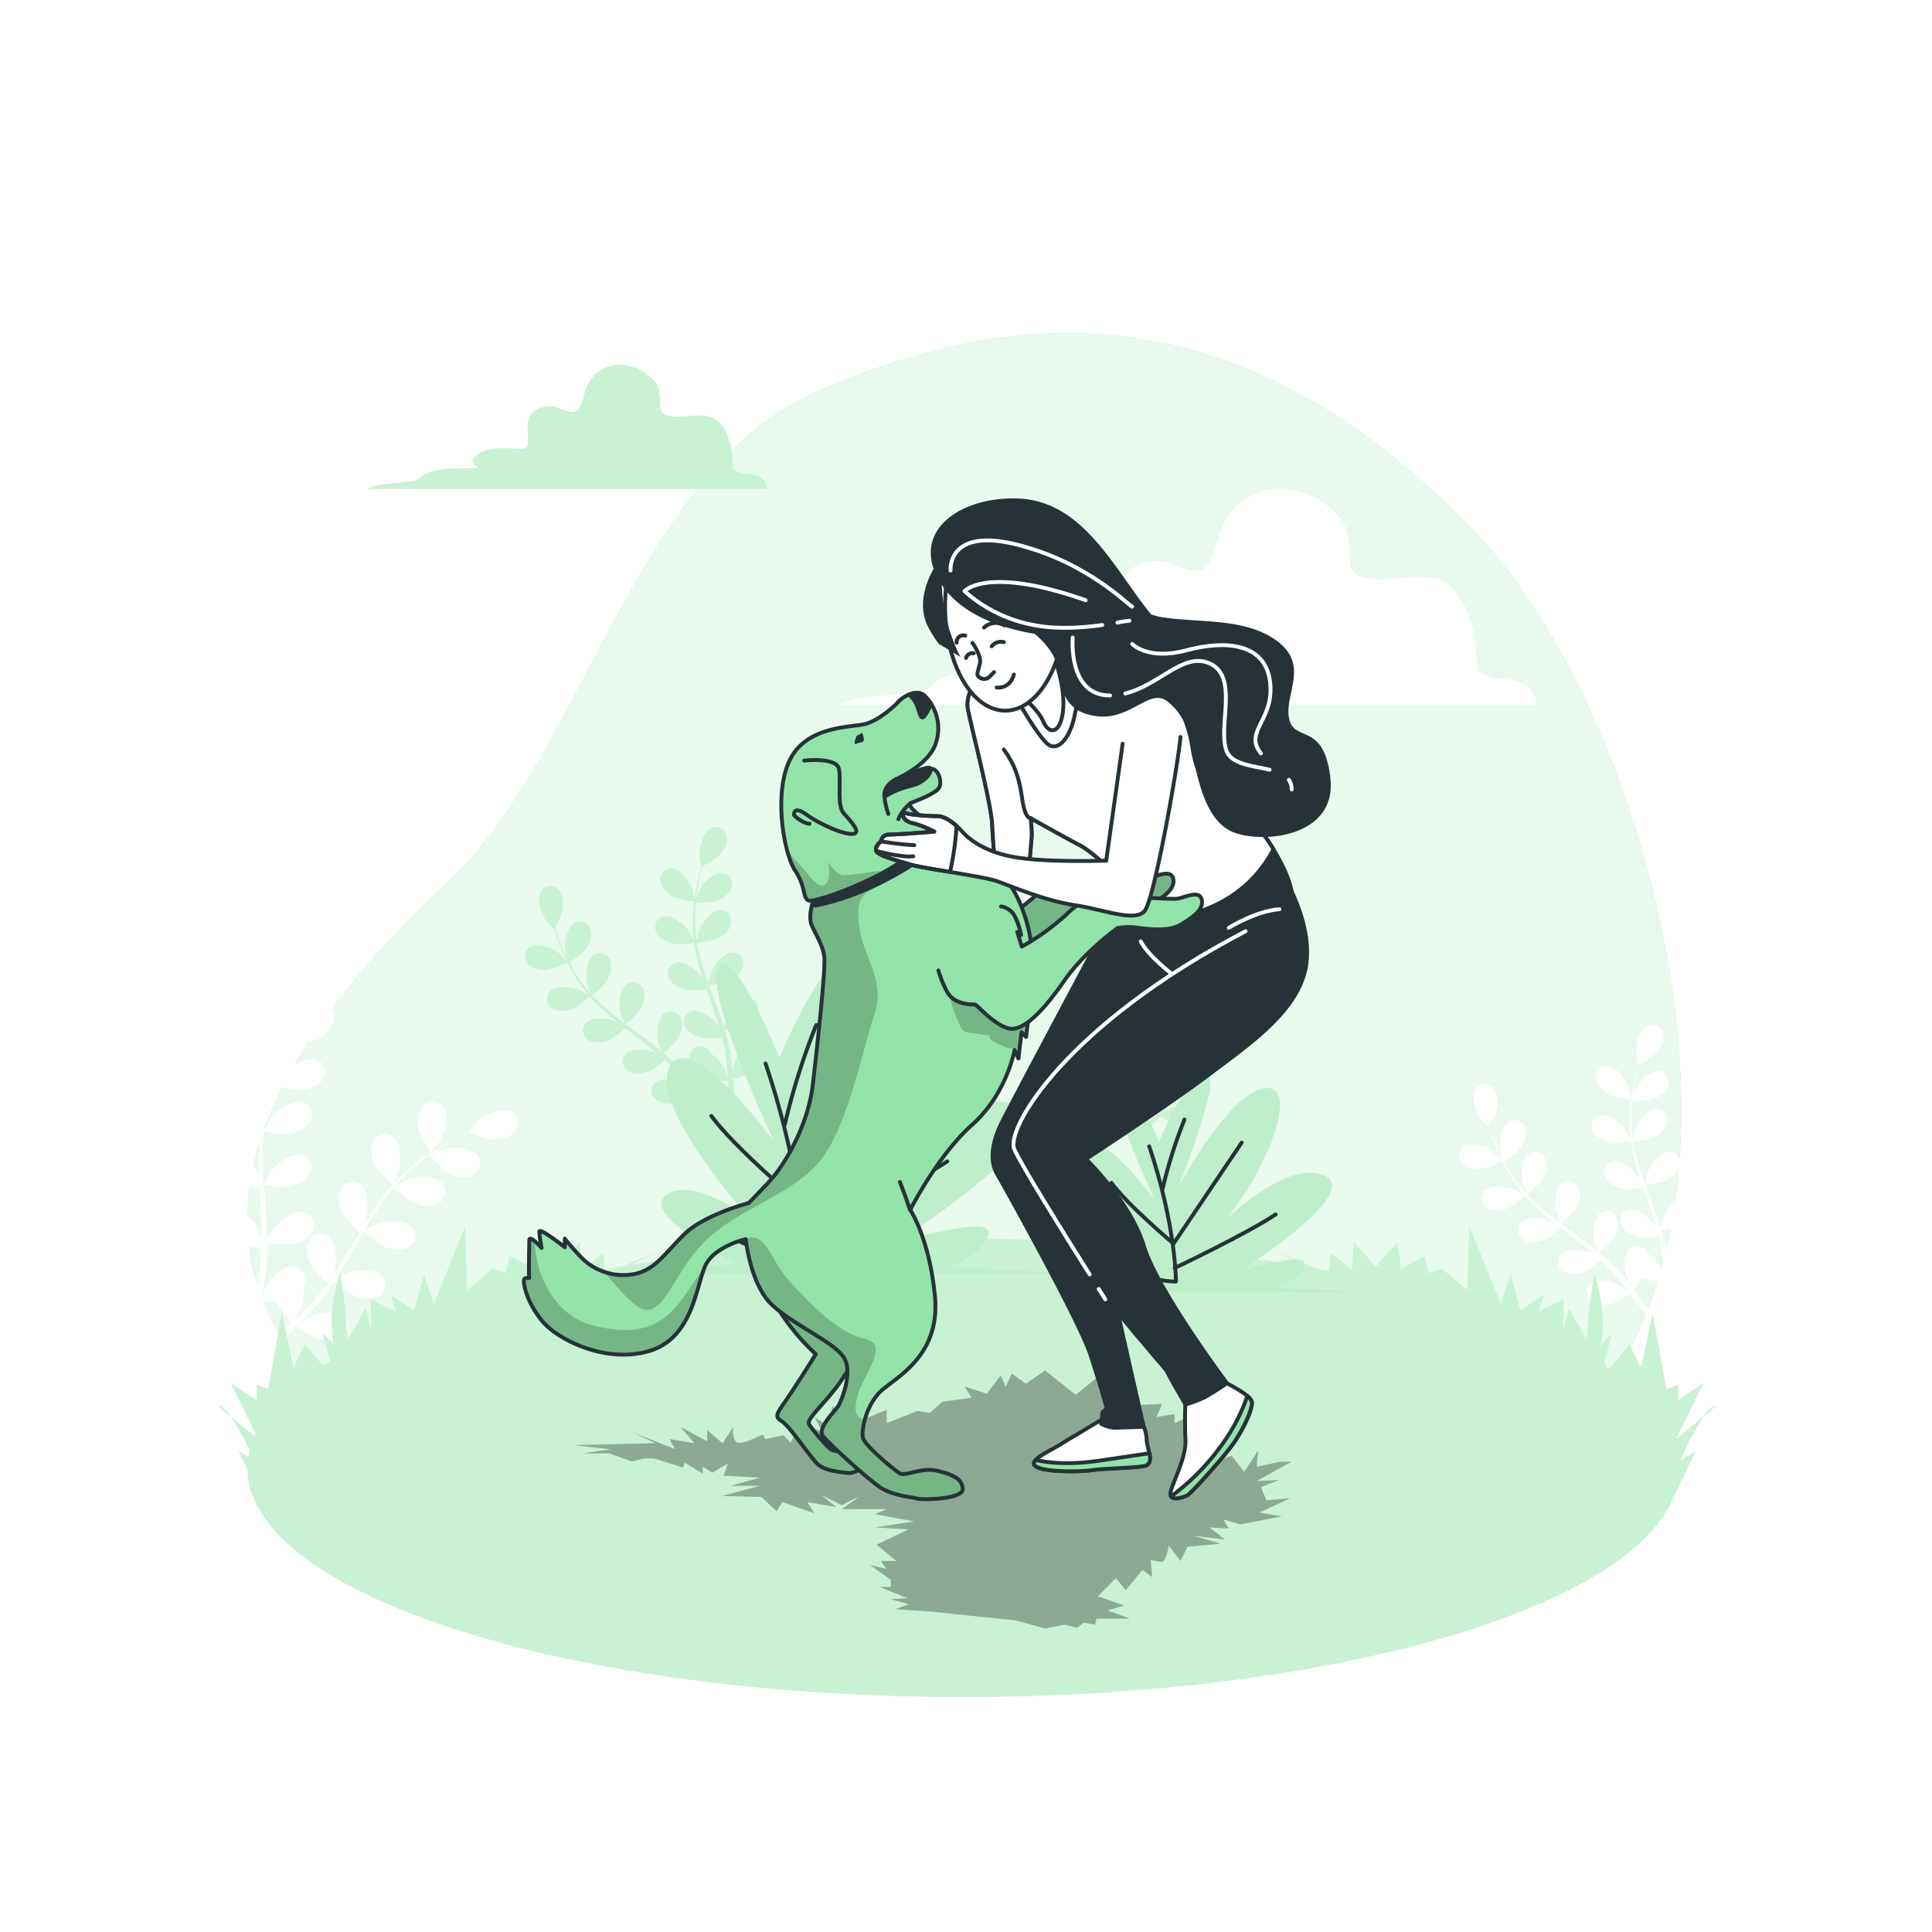 <svg class="animated" id="freepik_stories-good-doggy" xmlns="http://www.w3.org/2000/svg" xmlns:xlink="http://www.w3.org/1999/xlink" viewBox="0 0 500 500" version="1.1" xmlns:svgjs="http://svgjs.com/svgjs"><style>svg#freepik_stories-good-doggy:not(.animated) .animable {opacity: 0;}svg#freepik_stories-good-doggy.animated #freepik--background-simple--inject-8 {animation: 1.5s Infinite  linear floating;animation-delay: 0s;}svg#freepik_stories-good-doggy.animated #freepik--Cloud--inject-8 {animation: 1.5s Infinite  linear floating;animation-delay: 0s;}svg#freepik_stories-good-doggy.animated #freepik--Floor--inject-8 {animation: 1.5s Infinite  linear floating;animation-delay: 0s;}svg#freepik_stories-good-doggy.animated #freepik--Plants--inject-8 {animation: 1.5s Infinite  linear floating;animation-delay: 0s;}svg#freepik_stories-good-doggy.animated #freepik--Characters--inject-8 {animation: 1.5s Infinite  linear floating;animation-delay: 0s;}            @keyframes floating {                0% {                    opacity: 1;                    transform: translateY(0px);                }                50% {                    transform: translateY(-10px);                }                100% {                    opacity: 1;                    transform: translateY(0px);                }            }        </style><g id="freepik--background-simple--inject-8" class="animable" style="transform-origin: 248.246px 238.96px;"><path d="M431.52,322c13.94-62.6-14.91-148.1-50-184.54C318.1,71.68,259.07,80.94,211.86,101.11s-61.05,94.46-95.47,126.71S39.25,311,81.87,358.44s103.46,20,153,19.56,112.62,25.26,149.92,7.35C410.83,372.85,425.35,349.65,431.52,322Z" style="fill: rgb(146, 227, 169); transform-origin: 249.564px 238.96px;" id="el64w3206t7en" class="animable"></path><g id="elq4d0m41nyji"><path d="M431.52,322c13.94-62.6-14.91-148.1-50-184.54C318.1,71.68,259.07,80.94,211.86,101.11s-61.05,94.46-95.47,126.71S39.25,311,81.87,358.44s103.46,20,153,19.56,112.62,25.26,149.92,7.35C410.83,372.85,425.35,349.65,431.52,322Z" style="fill: rgb(255, 255, 255); opacity: 0.8; transform-origin: 249.564px 238.96px;" class="animable"></path></g><path d="M416.27,283.15c1.62,1,5.84,1.45,5.84,1.45s-.53-2.87-.59-3.05c-.67-2.05-3.16-5.63-5.58-5.62a2.84,2.84,0,0,0-2.74,3.25C413.37,280.87,414.89,282.32,416.27,283.15Z" style="fill: rgb(255, 255, 255); transform-origin: 417.64px 280.265px;" id="elxavcx823oea" class="animable"></path><path d="M437.1,321.82c-2.4.3-4.41,4.17-4.8,6.29,0,.13-.13,1.52-.18,2.39-.05-.52-.09-1-.15-1.56-.1-1.05-.24-2.1-.38-3.23l-.27-1.65c-.08-.55-.23-1.13-.34-1.7-.3-1.31-.65-2.63-1.05-3.94.93-.1,4.21-.48,5.61-1.29s3-2.22,3.17-3.91a2.86,2.86,0,0,0-2.68-3.31c-2.41-.06-5,3.46-5.7,5.5,0,.12-.39,1.64-.56,2.48-.24-.79-.48-1.58-.75-2.37-.78-2.29-1.64-4.58-2.48-6.86-.26-.71-.51-1.41-.77-2.11.33,0,4.24-.4,5.81-1.31,1.4-.8,3-2.21,3.17-3.9a2.86,2.86,0,0,0-2.68-3.31c-2.41-.06-5,3.46-5.7,5.49-.05.16-.54,2.34-.64,2.91-.56-1.55-1.1-3.09-1.57-4.64a50.07,50.07,0,0,1-1.54-6.35c.16,0,4.24-.38,5.85-1.31,1.39-.8,2.95-2.21,3.16-3.91a2.86,2.86,0,0,0-2.67-3.31c-2.42-.06-5,3.46-5.7,5.5-.05.13-.43,1.8-.59,2.6h-.14a36.89,36.89,0,0,1-.36-6.56c0-1.2.11-2.36.23-3.48.76,0,4.27,0,5.81-.66s3.18-1.88,3.58-3.54a2.86,2.86,0,0,0-2.3-3.58c-2.39-.33-5.34,2.89-6.27,4.84-.05.1-.44,1.23-.72,2.06.06-.5.11-1,.18-1.5.24-1.82.58-3.46.89-4.91.18-.83.36-1.57.54-2.26.76-.39,3.79-2,4.83-3.26s1.95-3.13,1.54-4.78a2.86,2.86,0,0,0-3.69-2.13c-2.27.82-3.4,5-3.33,7.19,0,.18.43,3.09.47,3.07l.05,0c-.18.67-.37,1.38-.56,2.16-.35,1.45-.72,3.09-1,4.91a50.5,50.5,0,0,0-.65,5.89,37.37,37.37,0,0,0,.23,6.63s0,.05,0,.07c-.3-.64-1.19-2.41-1.27-2.54-1.19-1.8-4.54-4.59-6.87-3.95a2.87,2.87,0,0,0-1.79,3.86c.62,1.59,2.47,2.59,4,3,1.75.49,5.65-.09,6-.14a51.3,51.3,0,0,0,1.43,6.6c.36,1.26.76,2.53,1.17,3.79-.27-.55-.52-1-.56-1.1-1.19-1.81-4.54-4.6-6.87-4a2.87,2.87,0,0,0-1.79,3.86c.62,1.6,2.47,2.59,4,3s4.91,0,5.79-.11c.16.48.32,1,.49,1.44.8,2.31,1.6,4.61,2.32,6.89.26.8.48,1.61.71,2.41-.25-.49-.46-.9-.5-1-1.18-1.8-4.53-4.59-6.86-3.95a2.85,2.85,0,0,0-1.79,3.86c.61,1.59,2.47,2.59,4,3s4.58,0,5.62-.1c.21.83.42,1.66.58,2.47.09.55.23,1.08.29,1.65l.24,1.65c.11,1.06.23,2.14.31,3.18.06.72.1,1.4.15,2.09-.24-.8-.76-2.36-.81-2.49a11.14,11.14,0,0,0-3.7-4.21,3.7,3.7,0,0,0-.31-.55,2.87,2.87,0,0,0-4.21-.66c-1.83,1.58-1.37,5.92-.53,7.91.05.11.73,1.32,1.17,2.08-.33-.4-.64-.8-1-1.22-.67-.82-1.37-1.62-2.11-2.48l-1.13-1.23c-.37-.42-.81-.81-1.22-1.22-1-.94-2-1.84-3.05-2.72.72-.59,3.24-2.72,4-4.17s1.24-3.48.48-5a2.85,2.85,0,0,0-4-1.28c-2.05,1.28-2.26,5.64-1.73,7.73,0,.13.59,1.59.9,2.38-.63-.52-1.27-1-1.93-1.56-1.91-1.48-3.89-2.92-5.86-4.36l-1.79-1.33c.25-.21,3.31-2.67,4.12-4.3.72-1.44,1.24-3.47.48-5a2.86,2.86,0,0,0-4.05-1.29c-2.05,1.29-2.26,5.64-1.73,7.73.05.16.84,2.26,1.07,2.78-1.32-1-2.62-2-3.87-3a49.68,49.68,0,0,1-4.78-4.45c.12-.09,3.32-2.66,4.15-4.32.72-1.44,1.24-3.47.49-5a2.87,2.87,0,0,0-4.06-1.29c-2.05,1.29-2.25,5.64-1.72,7.73,0,.14.63,1.74.94,2.49l-.12.07a36.12,36.12,0,0,1-3.92-5.27c-.65-1-1.21-2-1.73-3,.64-.41,3.57-2.34,4.48-3.76s1.62-3.32,1-4.92a2.87,2.87,0,0,0-3.9-1.72c-2.17,1-2.85,5.35-2.56,7.49,0,.12.31,1.28.54,2.12-.23-.45-.47-.91-.68-1.35-.8-1.65-1.42-3.2-2-4.59-.3-.78-.56-1.5-.79-2.18.42-.74,2.07-3.73,2.23-5.38s-.1-3.69-1.36-4.84a2.85,2.85,0,0,0-4.24.26c-1.45,1.94-.07,6.07,1.18,7.83.11.15,2.07,2.34,2.09,2.3l0,0c.22.65.45,1.35.73,2.11.51,1.4,1.1,3,1.87,4.64a49.1,49.1,0,0,0,2.71,5.27,37.49,37.49,0,0,0,3.84,5.4l.06.06c-.6-.37-2.32-1.35-2.47-1.41-2-.86-6.31-1.34-7.9.49a2.85,2.85,0,0,0,.64,4.2c1.39,1,3.48.8,5,.31,1.73-.55,4.66-3.19,4.89-3.4a51.48,51.48,0,0,0,4.84,4.71c1,.86,2,1.69,3.06,2.51l-1.08-.6c-2-.85-6.31-1.33-7.9.49a2.86,2.86,0,0,0,.63,4.21c1.4,1,3.49.79,5,.3s4.1-2.69,4.77-3.28l1.2.93c1.94,1.49,3.89,3,5.75,4.46.65.53,1.28,1.08,1.91,1.62l-.94-.52c-2-.85-6.32-1.33-7.9.49a2.86,2.86,0,0,0,.63,4.21c1.39,1,3.48.79,5,.31s3.85-2.49,4.64-3.19c.63.58,1.26,1.16,1.84,1.74.39.41.79.78,1.16,1.21l1.1,1.25c.68.82,1.38,1.67,2,2.48l1.28,1.67c-.65-.54-1.94-1.56-2.05-1.63-1.83-1.15-6-2.28-7.89-.72a2.87,2.87,0,0,0,0,4.26c1.23,1.19,3.32,1.31,4.92,1.06,1.75-.27,4.92-2.34,5.32-2.6.69.91,1.36,1.8,2,2.66,2.14,2.95,3.8,5.49,4.94,7.28l.12.18,1.48-.71c-.08-.12-.15-.23-.24-.35-1.19-1.79-2.93-4.32-5.15-7.25-.7-.93-1.46-1.91-2.26-2.91a30.49,30.49,0,0,0,2.29-2.84,20.74,20.74,0,0,0,5.69.69c.08,1.15.14,2.26.18,3.31.16,3.64.14,6.68.11,8.8,0,.09,0,.16,0,.25l1.63-.79c0-2.11-.08-5-.3-8.34-.07-1.16-.17-2.4-.28-3.67.45-.11,4.13-1.05,5.51-2.16s2.59-2.64,2.54-4.35A2.85,2.85,0,0,0,437.1,321.82Z" style="fill: rgb(255, 255, 255); transform-origin: 410.745px 305.029px;" id="elj8cazlq10hk" class="animable"></path><path d="M386.59,298.26c-1.68-1.34-5.73-2.95-7.75-1.61a2.85,2.85,0,0,0-.5,4.22c1.08,1.32,3.15,1.69,4.76,1.62,1.9-.07,5.67-2,5.67-2S386.74,298.38,386.59,298.26Z" style="fill: rgb(255, 255, 255); transform-origin: 383.198px 299.322px;" id="elvkm2x908ex" class="animable"></path><path d="M111.42,298.39c0,.05,2.19-2.69,2.31-2.87,1.34-2.18,2.67-7.18.81-9.37a3.4,3.4,0,0,0-5.05,0c-1.4,1.47-1.54,4-1.24,5.84C108.6,294.21,111.42,298.39,111.42,298.39Z" style="fill: rgb(255, 255, 255); transform-origin: 111.788px 291.709px;" id="elz9klomvnpua" class="animable"></path><path d="M132.54,287.78c-2.48-1.43-7.16.77-9.06,2.49-.17.15-2.47,2.77-2.42,2.79l.06,0c-.74.35-1.53.72-2.39,1.15-1.58.8-3.35,1.72-5.21,2.85a62.44,62.44,0,0,0-5.83,3.94,44.55,44.55,0,0,0-5.83,5.29l-.06.07c.35-.76,1.27-2.93,1.32-3.1.73-2.46.69-7.63-1.68-9.25a3.4,3.4,0,0,0-4.87,1.34c-1,1.78-.45,4.22.34,6,.89,2,4.41,5,4.69,5.29A60.28,60.28,0,0,0,96.73,313c-.87,1.29-1.71,2.62-2.53,4,.28-.67.53-1.27.56-1.36.72-2.46.68-7.63-1.69-9.25a3.4,3.4,0,0,0-4.87,1.34c-1,1.78-.45,4.22.34,6s3.75,4.45,4.55,5.15l-.94,1.56c-1.48,2.49-2.94,5-4.45,7.39-.54.85-1.09,1.66-1.64,2.48.25-.6.45-1.1.48-1.18.72-2.46.68-7.63-1.69-9.25A3.4,3.4,0,0,0,80,321.13c-1,1.78-.44,4.22.35,6s3.46,4.19,4.4,5c-.59.82-1.19,1.64-1.79,2.41-.43.51-.81,1-1.27,1.53l-1.32,1.48c-.87.91-1.77,1.85-2.64,2.72-.6.6-1.19,1.17-1.78,1.74.54-.83,1.56-2.5,1.63-2.64a13.16,13.16,0,0,0,1-6.58,3.79,3.79,0,0,0,.26-.71,3.39,3.39,0,0,0-2.63-4.31c-2.83-.45-6.41,3.29-7.57,5.58-.06.13-.64,1.68-1,2.66.12-.61.24-1.2.35-1.82.23-1.24.43-2.49.64-3.82l.24-2c.1-.65.11-1.36.17-2,.11-1.6.14-3.21.13-4.85,1.08.2,5,.85,6.82.4s4.1-1.54,4.9-3.4a3.39,3.39,0,0,0-2-4.66c-2.73-.87-6.83,2.28-8.32,4.37-.09.13-1,1.74-1.47,2.64,0-1,0-2-.06-3-.13-2.86-.35-5.76-.55-8.65-.06-.88-.12-1.76-.17-2.65.38.08,5,.95,7,.44,1.86-.45,4.1-1.54,4.91-3.4a3.39,3.39,0,0,0-2-4.66c-2.73-.87-6.83,2.29-8.32,4.37-.11.16-1.4,2.48-1.7,3.09-.12-1.94-.23-3.88-.25-5.8a59.59,59.59,0,0,1,.36-7.74c.18,0,5,1,7.09.45,1.86-.46,4.11-1.55,4.91-3.41a3.4,3.4,0,0,0-2-4.66c-2.73-.87-6.83,2.29-8.32,4.37-.09.14-1.08,1.91-1.53,2.77l-.15-.05a42.88,42.88,0,0,1,1.76-7.6c.43-1.37.92-2.65,1.42-3.89.87.27,4.86,1.43,6.84,1.18s4.25-1.09,5.25-2.84a3.39,3.39,0,0,0-1.42-4.85c-2.62-1.17-7,1.52-8.75,3.43-.09.1-.92,1.26-1.51,2.11.23-.55.47-1.13.7-1.66.88-2,1.81-3.74,2.65-5.29.48-.88.93-1.67,1.36-2.4,1-.18,5-1,6.59-2.1s3.26-2.92,3.35-4.94a3.41,3.41,0,0,0-3.5-3.65c-2.86.18-5.55,4.6-6.19,7.08-.05.21-.53,3.67-.47,3.66l.05,0c-.42.7-.88,1.45-1.36,2.28-.87,1.54-1.84,3.28-2.76,5.25a60.39,60.39,0,0,0-2.69,6.5,44.12,44.12,0,0,0-2,7.63.28.28,0,0,0,0,.09c-.13-.83-.56-3.14-.61-3.31-.75-2.45-3.64-6.75-6.51-6.79a3.4,3.4,0,0,0-3.32,3.8c.17,2,2,3.77,3.57,4.79,1.83,1.14,6.47,1.77,6.84,1.82a59.79,59.79,0,0,0-.56,8c0,1.56,0,3.13.07,4.7-.13-.72-.25-1.35-.28-1.44-.75-2.45-3.64-6.74-6.5-6.78a3.39,3.39,0,0,0-3.33,3.8c.18,2,2,3.76,3.58,4.78s5.58,1.65,6.63,1.79c0,.61,0,1.21.07,1.81.15,2.9.3,5.79.37,8.63,0,1,0,2,0,3-.12-.64-.23-1.17-.25-1.25-.75-2.45-3.64-6.74-6.51-6.78a3.39,3.39,0,0,0-3.32,3.8c.17,2,2,3.76,3.57,4.78s5.2,1.59,6.45,1.77c0,1-.08,2-.17,3-.07.66-.1,1.31-.21,2s-.19,1.31-.28,2c-.23,1.24-.46,2.52-.71,3.73-.17.84-.34,1.63-.52,2.43,0-1-.07-2.94-.1-3.1-.37-2.54-2.57-7.22-5.4-7.69a3.38,3.38,0,0,0-3.86,3.25c-.14,2,1.36,4,2.81,5.27s5.9,2.67,6.44,2.82c-.3,1.33-.6,2.62-.9,3.83-1,4.2-2.06,7.65-2.81,10.06,0,.09-.05.16-.07.25l1.78.78c0-.15.09-.31.14-.48.7-2.45,1.66-6,2.61-10.22.31-1.35.61-2.79.9-4.28a37.68,37.68,0,0,0,4.33-.1c.7,2.05,3.39,5.27,3.74,5.68-1,.95-1.94,1.86-2.86,2.7-3.18,2.93-5.94,5.25-7.89,6.85l-.23.18,2,.87c1.9-1.63,4.44-3.88,7.33-6.66,1-1,2-2,3.1-3.07.45.32,4.13,2.92,6.2,3.33,1.87.37,4.37.32,5.88-1a3.39,3.39,0,0,0,.18-5.05c-2.12-1.93-7.16-.79-9.38.48-.14.08-1.47,1.05-2.3,1.68.43-.45.86-.87,1.3-1.33.87-.91,1.72-1.84,2.63-2.84l1.29-1.5c.44-.5.84-1.08,1.27-1.61,1-1.28,1.88-2.61,2.78-4,.79.76,3.66,3.43,5.47,4.09s4.27,1,6-.13a3.4,3.4,0,0,0,.94-5c-1.8-2.23-7-1.86-9.35-.94-.15,0-1.79.91-2.68,1.39.53-.82,1.06-1.64,1.57-2.49,1.48-2.46,2.89-5,4.31-7.52l1.32-2.3c.28.27,3.62,3.52,5.64,4.25,1.8.65,4.27,1,6-.13a3.39,3.39,0,0,0,1-5c-1.8-2.23-7-1.86-9.35-.94-.18.07-2.54,1.29-3.13,1.64,1-1.69,2-3.37,3-5a60.34,60.34,0,0,1,4.58-6.26c.13.13,3.59,3.54,5.67,4.29,1.8.65,4.27,1,6-.13a3.39,3.39,0,0,0,.94-5c-1.8-2.24-7-1.87-9.35-.95-.15.06-2,1-2.8,1.46l-.1-.13a44.91,44.91,0,0,1,5.66-5.36c1.11-.9,2.23-1.71,3.33-2.46.58.7,3.27,3.88,5.06,4.76s4.14,1.44,5.95.52a3.39,3.39,0,0,0,1.48-4.82c-1.54-2.42-6.71-2.62-9.19-2-.13,0-1.46.54-2.43.93.51-.33,1-.69,1.51-1,1.82-1.16,3.57-2.12,5.12-3,.89-.46,1.7-.87,2.47-1.24.92.39,4.69,1.92,6.65,1.88s4.33-.63,5.52-2.28A3.4,3.4,0,0,0,132.54,287.78Z" style="fill: rgb(255, 255, 255); transform-origin: 95.214px 306.459px;" id="elodasptiq7a8" class="animable"></path><path d="M71.46,280.37c.05,0,.35-3.45.34-3.67-.07-2.56-1.73-7.46-4.48-8.26a3.39,3.39,0,0,0-4.21,2.79c-.37,2,.89,4.15,2.18,5.56C66.81,278.44,71.46,280.37,71.46,280.37Z" style="fill: rgb(255, 255, 255); transform-origin: 67.422px 274.35px;" id="elushtfg1jv9" class="animable"></path><path d="M382.16,173.62s.77-13-5.36-20.31-15.33-1.91-23.75-3.83,1.91-12.25-11.5-19.92-23.75.39-26,8.82-3.45,11.49-11.11,8-14.94,1.15-14.94,7.66,2.68,11.49-6.13,10.34-16.86,1.15-18.39,4.6,7.66,4.21-4.6,4.21-18.38,2.3-19.15,4.22-11.11,2.3-16.85,3.06-6.9,1.92-6.9,1.92h180s.38-4.6-5.36-6.13S387.91,176.68,382.16,173.62Z" style="fill: rgb(255, 255, 255); transform-origin: 307.483px 154.435px;" id="elejgzsc4vl2r" class="animable"></path></g><g id="freepik--Cloud--inject-8" class="animable animator-active" style="transform-origin: 146.836px 110.464px;"><path d="M189.63,121.44s.44-7.46-3.07-11.63-8.78-1.09-13.6-2.19,1.09-7-6.58-11.41-13.61.22-14.92,5.05-2,6.58-6.36,4.6-8.56.66-8.56,4.39,1.53,6.58-3.51,5.93-9.65.65-10.53,2.63,4.39,2.41-2.63,2.41-10.53,1.32-11,2.41-6.37,1.32-9.66,1.76-3.95,1.1-3.95,1.1H198.41s.21-2.64-3.08-3.51S192.92,123.2,189.63,121.44Z" style="fill: rgb(146, 227, 169); transform-origin: 146.836px 110.464px;" id="elpoz0v8qamh" class="animable"></path><g id="elybs47emo8no"><path d="M189.63,121.44s.44-7.46-3.07-11.63-8.78-1.09-13.6-2.19,1.09-7-6.58-11.41-13.61.22-14.92,5.05-2,6.58-6.36,4.6-8.56.66-8.56,4.39,1.53,6.58-3.51,5.93-9.65.65-10.53,2.63,4.39,2.41-2.63,2.41-10.53,1.32-11,2.41-6.37,1.32-9.66,1.76-3.95,1.1-3.95,1.1H198.41s.21-2.64-3.08-3.51S192.92,123.2,189.63,121.44Z" style="fill: rgb(255, 255, 255); opacity: 0.5; transform-origin: 146.836px 110.464px;" class="animable"></path></g></g><g id="freepik--Floor--inject-8" class="animable" style="transform-origin: 250.29px 378.365px;"><path d="M57.23,364c-1.59-.9.19.72,2.63,2.76A9.75,9.75,0,0,0,57.23,364Z" style="fill: rgb(146, 227, 169); transform-origin: 58.243px 365.253px;" id="el7ecwu3xrvc4" class="animable"></path><path d="M443.35,364a9.75,9.75,0,0,0-2.63,2.76C443.16,364.7,444.94,363.08,443.35,364Z" style="fill: rgb(146, 227, 169); transform-origin: 442.337px 365.248px;" id="el1e78c5ab0he" class="animable"></path><path d="M440.72,366.74c-3,2.5-7,5.65-7,5.65L440.83,358l-6.56,4.4v-4l-3,1.2L427.7,340l-3,14-3-6-5.18,6.35-.79-.52-.6-1.42,2-7.21-3,3.21a31.76,31.76,0,0,0,.51-9.22,57.1,57.1,0,0,0-2-9.61s-1.52,9.61-1.52,12a35,35,0,0,1-.5,5.2l-4.55-8-1.51,5.61v-8l-6.56,3.2,1.51-4.4-6.06,4-2.52-9.21-2.53,7.61-8.07-20L379.74,334l-6.56-5.61-3.54,1.2-1-4.4-6.05,3.2-1-6.81L356,327.94l-5.55-6.41-.51,7.21-5.55-4.4-.36,4.6c-1.21-.24-2.43-.46-3.66-.69-5.71-2.55-9.61-4.31-9.61-4.31l7.65,4a521.08,521.08,0,0,0-89.11-7.29,524.51,524.51,0,0,0-86.18,6.79l6.68-3.46-8.32,3.74c-1.67.29-3.33.58-5,.89l-.34-4.23-5.55,4.4-.51-7.21-5.55,6.41L139,321.53l-1,6.81-6.06-3.2-1,4.4-3.54-1.2L120.84,334l-.5-16.42-8.08,20-2.53-7.61-2.52,9.21-6.06-4,1.52,4.4-6.57-3.2v8l-1.51-5.61-4.55,8a35,35,0,0,1-.5-5.2c0-2.41-1.52-12-1.52-12a57.1,57.1,0,0,0-2,9.61,31.76,31.76,0,0,0,.51,9.22l-3-3.21,2,7c-.69.42-1.37.84-2,1.26L78.94,348l-3,6-3-14-3.54,19.62-3-1.2v4L59.75,358l6.38,13-.27.63c-1.36-1.09-3.92-3.14-6-4.89a59.58,59.58,0,0,1,4.75,8.57c-.14.59-.25,1.18-.34,1.78l-2.5-1.49,2.31,4.8c.88,32.49,83.46,58.75,185.23,58.75,93.33,0,170.52-22.08,183.36-50.81l3.77-7.83,2.37-4.91-4,2.4A73.27,73.27,0,0,1,440.72,366.74Z" style="fill: rgb(146, 227, 169); transform-origin: 250.29px 378.365px;" id="elph8vo6x9nv" class="animable"></path><g id="elelxzk3zxxs9"><g style="opacity: 0.5; transform-origin: 250.29px 378.365px;" class="animable"><path d="M57.23,364c-1.59-.9.19.72,2.63,2.76A9.75,9.75,0,0,0,57.23,364Z" style="fill: rgb(255, 255, 255); transform-origin: 58.243px 365.253px;" id="elyzwp9ynmr6h" class="animable"></path><path d="M443.35,364a9.75,9.75,0,0,0-2.63,2.76C443.16,364.7,444.94,363.08,443.35,364Z" style="fill: rgb(255, 255, 255); transform-origin: 442.337px 365.248px;" id="eldfx5b7diup7" class="animable"></path><path d="M440.72,366.74c-3,2.5-7,5.65-7,5.65L440.83,358l-6.56,4.4v-4l-3,1.2L427.7,340l-3,14-3-6-5.18,6.35-.79-.52-.6-1.42,2-7.21-3,3.21a31.76,31.76,0,0,0,.51-9.22,57.1,57.1,0,0,0-2-9.61s-1.52,9.61-1.52,12a35,35,0,0,1-.5,5.2l-4.55-8-1.51,5.61v-8l-6.56,3.2,1.51-4.4-6.06,4-2.52-9.21-2.53,7.61-8.07-20L379.74,334l-6.56-5.61-3.54,1.2-1-4.4-6.05,3.2-1-6.81L356,327.94l-5.55-6.41-.51,7.21-5.55-4.4-.36,4.6c-1.21-.24-2.43-.46-3.66-.69-5.71-2.55-9.61-4.31-9.61-4.31l7.65,4a521.08,521.08,0,0,0-89.11-7.29,524.51,524.51,0,0,0-86.18,6.79l6.68-3.46-8.32,3.74c-1.67.29-3.33.58-5,.89l-.34-4.23-5.55,4.4-.51-7.21-5.55,6.41L139,321.53l-1,6.81-6.06-3.2-1,4.4-3.54-1.2L120.84,334l-.5-16.42-8.08,20-2.53-7.61-2.52,9.21-6.06-4,1.52,4.4-6.57-3.2v8l-1.51-5.61-4.55,8a35,35,0,0,1-.5-5.2c0-2.41-1.52-12-1.52-12a57.1,57.1,0,0,0-2,9.61,31.76,31.76,0,0,0,.51,9.22l-3-3.21,2,7c-.69.42-1.37.84-2,1.26L78.94,348l-3,6-3-14-3.54,19.62-3-1.2v4L59.75,358l6.38,13-.27.63c-1.36-1.09-3.92-3.14-6-4.89a59.58,59.58,0,0,1,4.75,8.57c-.14.59-.25,1.18-.34,1.78l-2.5-1.49,2.31,4.8c.88,32.49,83.46,58.75,185.23,58.75,93.33,0,170.52-22.08,183.36-50.81l3.77-7.83,2.37-4.91-4,2.4A73.27,73.27,0,0,1,440.72,366.74Z" style="fill: rgb(255, 255, 255); transform-origin: 250.29px 378.365px;" id="elvhi4roczpj" class="animable"></path></g></g></g><g id="freepik--Plants--inject-8" class="animable" style="transform-origin: 243.427px 274.214px;"><path d="M179.75,233.28c.05,0-.53-2.83-.58-3-.66-2-3.12-5.55-5.51-5.55a2.83,2.83,0,0,0-2.71,3.21c.17,1.68,1.68,3.1,3,3.93C175.59,232.82,179.75,233.28,179.75,233.28Z" style="fill: rgb(146, 227, 169); transform-origin: 175.339px 229.005px;" id="el0fg42zgg7g7f" class="animable"></path><path d="M184.37,214.18c-2.25.81-3.36,5-3.29,7.09,0,.18.43,3,.47,3l0,0c-.18.65-.36,1.36-.55,2.13-.34,1.43-.71,3.05-1,4.84a51.43,51.43,0,0,0-.63,5.81,37.25,37.25,0,0,0,.22,6.54s0,.05,0,.08c-.29-.64-1.17-2.38-1.26-2.51-1.16-1.78-4.47-4.53-6.77-3.9a2.84,2.84,0,0,0-1.77,3.81c.61,1.57,2.44,2.55,4,3,1.72.49,5.57-.09,5.88-.14a51.61,51.61,0,0,0,1.41,6.51c.36,1.25.75,2.5,1.16,3.74-.27-.54-.52-1-.56-1.08-1.17-1.78-4.47-4.54-6.77-3.9a2.82,2.82,0,0,0-1.77,3.81c.61,1.57,2.44,2.54,4,3s4.84,0,5.71-.11c.16.47.31.95.48,1.42.79,2.28,1.58,4.55,2.29,6.8.26.8.47,1.59.7,2.38-.25-.48-.45-.88-.49-.94-1.17-1.78-4.47-4.54-6.77-3.9a2.82,2.82,0,0,0-1.77,3.81c.61,1.57,2.43,2.55,4,3s4.53.05,5.56-.09c.2.82.4,1.63.56,2.43.1.55.23,1.07.3,1.63s.15,1.09.23,1.63c.1,1,.22,2.12.3,3.14.06.7.11,1.38.15,2.06-.24-.79-.74-2.33-.8-2.46a11,11,0,0,0-3.65-4.15,2.9,2.9,0,0,0-.31-.54,2.82,2.82,0,0,0-4.15-.65c-1.8,1.56-1.35,5.83-.52,7.8.05.11.72,1.31,1.16,2l-1-1.2c-.67-.81-1.35-1.6-2.08-2.45-.37-.4-.75-.8-1.12-1.21s-.8-.8-1.21-1.21c-.95-.92-2-1.81-3-2.68.71-.58,3.2-2.69,3.91-4.11s1.23-3.44.48-4.95a2.82,2.82,0,0,0-4-1.26c-2,1.26-2.23,5.56-1.7,7.62,0,.13.57,1.57.89,2.36-.63-.52-1.26-1-1.91-1.55-1.89-1.46-3.84-2.87-5.78-4.3-.6-.43-1.19-.87-1.78-1.31.26-.2,3.27-2.64,4.07-4.24.72-1.42,1.23-3.43.48-4.94a2.82,2.82,0,0,0-4-1.27c-2,1.27-2.22,5.56-1.7,7.63,0,.15.82,2.22,1.05,2.74-1.3-1-2.59-1.94-3.82-3a50.82,50.82,0,0,1-4.72-4.39c.12-.09,3.28-2.62,4.1-4.26.71-1.42,1.22-3.43.48-4.94a2.83,2.83,0,0,0-4-1.27c-2,1.27-2.22,5.56-1.7,7.63,0,.13.63,1.71.94,2.46l-.12.07a35.72,35.72,0,0,1-3.87-5.2c-.64-1-1.19-2-1.71-3,.64-.41,3.52-2.32,4.43-3.71s1.59-3.28,1-4.86a2.82,2.82,0,0,0-3.84-1.7c-2.15,1-2.82,5.28-2.53,7.39,0,.12.31,1.26.53,2.1-.23-.45-.47-.91-.68-1.34-.78-1.62-1.4-3.16-1.93-4.52-.3-.78-.56-1.49-.79-2.16.41-.73,2-3.68,2.2-5.31s-.09-3.64-1.33-4.78a2.84,2.84,0,0,0-4.2.26c-1.42,1.91-.06,6,1.17,7.73.11.15,2,2.31,2.06,2.27l0,0c.21.64.44,1.33.71,2.08.51,1.38,1.09,2.93,1.85,4.58a47,47,0,0,0,2.68,5.2,36.52,36.52,0,0,0,3.79,5.33l.05.06c-.59-.37-2.29-1.34-2.43-1.4-2-.84-6.23-1.31-7.8.49a2.82,2.82,0,0,0,.63,4.15c1.37,1,3.44.78,4.95.3,1.71-.54,4.6-3.15,4.83-3.36a48.86,48.86,0,0,0,4.77,4.65c1,.85,2,1.67,3,2.48l-1.07-.59c-1.95-.84-6.23-1.32-7.8.48a2.81,2.81,0,0,0,.63,4.15c1.37,1,3.44.79,4.95.31s4.05-2.66,4.71-3.25l1.19.92c1.91,1.47,3.83,2.92,5.66,4.41.65.52,1.27,1.06,1.89,1.6l-.93-.52c-2-.84-6.23-1.31-7.8.48a2.83,2.83,0,0,0,.63,4.16c1.37,1,3.44.78,5,.3s3.8-2.45,4.59-3.14c.61.57,1.24,1.14,1.81,1.72.38.4.78.76,1.14,1.19l1.09,1.23c.67.81,1.36,1.65,2,2.45.44.56.85,1.1,1.26,1.64-.63-.53-1.91-1.53-2-1.61-1.81-1.12-6-2.24-7.78-.7a2.81,2.81,0,0,0,0,4.2c1.21,1.17,3.28,1.29,4.85,1.05,1.73-.27,4.86-2.31,5.25-2.57.68.9,1.34,1.78,1.94,2.62,2.11,2.92,3.76,5.42,4.88,7.19l.12.18,1.46-.71-.23-.34c-1.18-1.77-2.9-4.26-5.09-7.16-.69-.91-1.45-1.88-2.23-2.86a31.3,31.3,0,0,0,2.26-2.81,20.63,20.63,0,0,0,5.62.69c.07,1.12.13,2.22.17,3.26.16,3.59.14,6.59.11,8.68,0,.09,0,.17,0,.25l1.61-.78c0-2.08-.08-4.9-.29-8.22-.08-1.15-.17-2.37-.29-3.63.45-.11,4.08-1,5.45-2.13s2.55-2.61,2.5-4.29a2.82,2.82,0,0,0-3.1-2.83c-2.37.3-4.35,4.12-4.74,6.21,0,.13-.12,1.5-.17,2.36,0-.51-.09-1-.15-1.54-.1-1-.24-2.08-.38-3.19-.09-.54-.17-1.08-.26-1.63s-.23-1.11-.34-1.67c-.29-1.3-.64-2.59-1-3.9.91-.09,4.15-.47,5.53-1.27s2.92-2.18,3.13-3.85a2.82,2.82,0,0,0-2.64-3.27c-2.38-.06-4.92,3.41-5.63,5.42,0,.13-.38,1.63-.55,2.46-.24-.78-.47-1.56-.74-2.35-.77-2.25-1.62-4.51-2.45-6.77-.26-.69-.51-1.38-.76-2.07.33,0,4.18-.4,5.74-1.29,1.37-.8,2.91-2.19,3.12-3.86a2.82,2.82,0,0,0-2.64-3.27c-2.38-.06-4.92,3.42-5.62,5.43-.06.15-.54,2.31-.64,2.86-.55-1.52-1.09-3-1.55-4.57a50.54,50.54,0,0,1-1.52-6.27c.16,0,4.18-.38,5.77-1.29,1.38-.79,2.92-2.19,3.13-3.86a2.83,2.83,0,0,0-2.64-3.26c-2.39-.06-4.93,3.41-5.63,5.42,0,.13-.42,1.78-.58,2.56h-.13a36,36,0,0,1-.36-6.47c0-1.2.11-2.33.22-3.44.76,0,4.22,0,5.74-.65s3.14-1.86,3.53-3.49A2.82,2.82,0,0,0,187,226c-2.36-.32-5.26,2.85-6.18,4.77,0,.11-.44,1.23-.71,2,.05-.49.1-1,.17-1.48.24-1.79.57-3.41.88-4.85.18-.81.36-1.54.53-2.23.75-.38,3.74-1.94,4.77-3.21s1.93-3.09,1.52-4.72A2.82,2.82,0,0,0,184.37,214.18Z" style="fill: rgb(146, 227, 169); transform-origin: 168.618px 253.459px;" id="elat50btltkfb" class="animable"></path><path d="M141.26,250.94c1.86-.07,5.59-2,5.59-2s-2-2.07-2.15-2.18c-1.66-1.33-5.66-2.92-7.65-1.6a2.82,2.82,0,0,0-.49,4.17C137.63,250.64,139.67,251,141.26,250.94Z" style="fill: rgb(146, 227, 169); transform-origin: 141.352px 247.805px;" id="el9tp3tfb9uze" class="animable"></path><g id="el1nrf5o73jnmj"><g style="opacity: 0.5; transform-origin: 166.768px 253.459px;" class="animable"><path d="M179.75,233.28c.05,0-.53-2.83-.58-3-.66-2-3.12-5.55-5.51-5.55a2.83,2.83,0,0,0-2.71,3.21c.17,1.68,1.68,3.1,3,3.93C175.59,232.82,179.75,233.28,179.75,233.28Z" style="fill: rgb(255, 255, 255); transform-origin: 175.339px 229.005px;" id="elr414ejouf89" class="animable"></path><path d="M184.37,214.18c-2.25.81-3.36,5-3.29,7.09,0,.18.43,3,.47,3l0,0c-.18.65-.36,1.36-.55,2.13-.34,1.43-.71,3.05-1,4.84a51.43,51.43,0,0,0-.63,5.81,37.25,37.25,0,0,0,.22,6.54s0,.05,0,.08c-.29-.64-1.17-2.38-1.26-2.51-1.16-1.78-4.47-4.53-6.77-3.9a2.84,2.84,0,0,0-1.77,3.81c.61,1.57,2.44,2.55,4,3,1.72.49,5.57-.09,5.88-.14a51.61,51.61,0,0,0,1.41,6.51c.36,1.25.75,2.5,1.16,3.74-.27-.54-.52-1-.56-1.08-1.17-1.78-4.47-4.54-6.77-3.9a2.82,2.82,0,0,0-1.77,3.81c.61,1.57,2.44,2.54,4,3s4.84,0,5.71-.11c.16.47.31.95.48,1.42.79,2.28,1.58,4.55,2.29,6.8.26.8.47,1.59.7,2.38-.25-.48-.45-.88-.49-.94-1.17-1.78-4.47-4.54-6.77-3.9a2.82,2.82,0,0,0-1.77,3.81c.61,1.57,2.43,2.55,4,3s4.53.05,5.56-.09c.2.82.4,1.63.56,2.43.1.55.23,1.07.3,1.63s.15,1.09.23,1.63c.1,1,.22,2.12.3,3.14.06.7.11,1.38.15,2.06-.24-.79-.74-2.33-.8-2.46a11,11,0,0,0-3.65-4.15,2.9,2.9,0,0,0-.31-.54,2.82,2.82,0,0,0-4.15-.65c-1.8,1.56-1.35,5.83-.52,7.8.05.11.72,1.31,1.16,2l-1-1.2c-.67-.81-1.35-1.6-2.08-2.45-.37-.4-.75-.8-1.12-1.21s-.8-.8-1.21-1.21c-.95-.92-2-1.81-3-2.68.71-.58,3.2-2.69,3.91-4.11s1.23-3.44.48-4.95a2.82,2.82,0,0,0-4-1.26c-2,1.26-2.23,5.56-1.7,7.62,0,.13.57,1.57.89,2.36-.63-.52-1.26-1-1.91-1.55-1.89-1.46-3.84-2.87-5.78-4.3-.6-.43-1.19-.87-1.78-1.31.26-.2,3.27-2.64,4.07-4.24.72-1.42,1.23-3.43.48-4.94a2.82,2.82,0,0,0-4-1.27c-2,1.27-2.22,5.56-1.7,7.63,0,.15.82,2.22,1.05,2.74-1.3-1-2.59-1.94-3.82-3a50.82,50.82,0,0,1-4.72-4.39c.12-.09,3.28-2.62,4.1-4.26.71-1.42,1.22-3.43.48-4.94a2.83,2.83,0,0,0-4-1.27c-2,1.27-2.22,5.56-1.7,7.63,0,.13.63,1.71.94,2.46l-.12.07a35.72,35.72,0,0,1-3.87-5.2c-.64-1-1.19-2-1.71-3,.64-.41,3.52-2.32,4.43-3.71s1.59-3.28,1-4.86a2.82,2.82,0,0,0-3.84-1.7c-2.15,1-2.82,5.28-2.53,7.39,0,.12.31,1.26.53,2.1-.23-.45-.47-.91-.68-1.34-.78-1.62-1.4-3.16-1.93-4.52-.3-.78-.56-1.49-.79-2.16.41-.73,2-3.68,2.2-5.31s-.09-3.64-1.33-4.78a2.84,2.84,0,0,0-4.2.26c-1.42,1.91-.06,6,1.17,7.73.11.15,2,2.31,2.06,2.27l0,0c.21.64.44,1.33.71,2.08.51,1.38,1.09,2.93,1.85,4.58a47,47,0,0,0,2.68,5.2,36.52,36.52,0,0,0,3.79,5.33l.05.06c-.59-.37-2.29-1.34-2.43-1.4-2-.84-6.23-1.31-7.8.49a2.82,2.82,0,0,0,.63,4.15c1.37,1,3.44.78,4.95.3,1.71-.54,4.6-3.15,4.83-3.36a48.86,48.86,0,0,0,4.77,4.65c1,.85,2,1.67,3,2.48l-1.07-.59c-1.95-.84-6.23-1.32-7.8.48a2.81,2.81,0,0,0,.63,4.15c1.37,1,3.44.79,4.95.31s4.05-2.66,4.71-3.25l1.19.92c1.91,1.47,3.83,2.92,5.66,4.41.65.52,1.27,1.06,1.89,1.6l-.93-.52c-2-.84-6.23-1.31-7.8.48a2.83,2.83,0,0,0,.63,4.16c1.37,1,3.44.78,5,.3s3.8-2.45,4.59-3.14c.61.57,1.24,1.14,1.81,1.72.38.4.78.76,1.14,1.19l1.09,1.23c.67.81,1.36,1.65,2,2.45.44.56.85,1.1,1.26,1.64-.63-.53-1.91-1.53-2-1.61-1.81-1.12-6-2.24-7.78-.7a2.81,2.81,0,0,0,0,4.2c1.21,1.17,3.28,1.29,4.85,1.05,1.73-.27,4.86-2.31,5.25-2.57.68.9,1.34,1.78,1.94,2.62,2.11,2.92,3.76,5.42,4.88,7.19l.12.18,1.46-.71-.23-.34c-1.18-1.77-2.9-4.26-5.09-7.16-.69-.91-1.45-1.88-2.23-2.86a31.3,31.3,0,0,0,2.26-2.81,20.63,20.63,0,0,0,5.62.69c.07,1.12.13,2.22.17,3.26.16,3.59.14,6.59.11,8.68,0,.09,0,.17,0,.25l1.61-.78c0-2.08-.08-4.9-.29-8.22-.08-1.15-.17-2.37-.29-3.63.45-.11,4.08-1,5.45-2.13s2.55-2.61,2.5-4.29a2.82,2.82,0,0,0-3.1-2.83c-2.37.3-4.35,4.12-4.74,6.21,0,.13-.12,1.5-.17,2.36,0-.51-.09-1-.15-1.54-.1-1-.24-2.08-.38-3.19-.09-.54-.17-1.08-.26-1.63s-.23-1.11-.34-1.67c-.29-1.3-.64-2.59-1-3.9.91-.09,4.15-.47,5.53-1.27s2.92-2.18,3.13-3.85a2.82,2.82,0,0,0-2.64-3.27c-2.38-.06-4.92,3.41-5.63,5.42,0,.13-.38,1.63-.55,2.46-.24-.78-.47-1.56-.74-2.35-.77-2.25-1.62-4.51-2.45-6.77-.26-.69-.51-1.38-.76-2.07.33,0,4.18-.4,5.74-1.29,1.37-.8,2.91-2.19,3.12-3.86a2.82,2.82,0,0,0-2.64-3.27c-2.38-.06-4.92,3.42-5.62,5.43-.06.15-.54,2.31-.64,2.86-.55-1.52-1.09-3-1.55-4.57a50.54,50.54,0,0,1-1.52-6.27c.16,0,4.18-.38,5.77-1.29,1.38-.79,2.92-2.19,3.13-3.86a2.83,2.83,0,0,0-2.64-3.26c-2.39-.06-4.93,3.41-5.63,5.42,0,.13-.42,1.78-.58,2.56h-.13a36,36,0,0,1-.36-6.47c0-1.2.11-2.33.22-3.44.76,0,4.22,0,5.74-.65s3.14-1.86,3.53-3.49A2.82,2.82,0,0,0,187,226c-2.36-.32-5.26,2.85-6.18,4.77,0,.11-.44,1.23-.71,2,.05-.49.1-1,.17-1.48.24-1.79.57-3.41.88-4.85.18-.81.36-1.54.53-2.23.75-.38,3.74-1.94,4.77-3.21s1.93-3.09,1.52-4.72A2.82,2.82,0,0,0,184.37,214.18Z" style="fill: rgb(255, 255, 255); transform-origin: 168.618px 253.459px;" id="elikkucc2g8do" class="animable"></path><path d="M141.26,250.94c1.86-.07,5.59-2,5.59-2s-2-2.07-2.15-2.18c-1.66-1.33-5.66-2.92-7.65-1.6a2.82,2.82,0,0,0-.49,4.17C137.63,250.64,139.67,251,141.26,250.94Z" style="fill: rgb(255, 255, 255); transform-origin: 141.352px 247.805px;" id="elggxexsrcau" class="animable"></path></g></g><path d="M201.74,273.79s11.31-27.26,17.64-26.07-10.86,43.46-10.86,43.46,19.9-37.54,33.47-37.54-5,41.49-22.16,55.31c0,0,27.13-29.23,43-22.91S231.14,322,231.14,322s27.58-8.69,24.42-2-11.76,7.9-11.76,7.9L275,329.5H166.46l24.43-2.37s-25.33-12.64-18.55-17.78,21.71,5.93,21.71,5.93-25.78-28.45-20.8-39.12,27.13,19.36,27.13,19.36-18.09-38.32-14.47-45S201.74,273.79,201.74,273.79Z" style="fill: rgb(146, 227, 169); transform-origin: 220.73px 288.591px;" id="elsna8wjhy0cj" class="animable"></path><g id="ell1z7sidsmp"><path d="M201.74,273.79s11.31-27.26,17.64-26.07-10.86,43.46-10.86,43.46,19.9-37.54,33.47-37.54-5,41.49-22.16,55.31c0,0,27.13-29.23,43-22.91S231.14,322,231.14,322s27.58-8.69,24.42-2-11.76,7.9-11.76,7.9L275,329.5H166.46l24.43-2.37s-25.33-12.64-18.55-17.78,21.71,5.93,21.71,5.93-25.78-28.45-20.8-39.12,27.13,19.36,27.13,19.36-18.09-38.32-14.47-45S201.74,273.79,201.74,273.79Z" style="fill: rgb(255, 255, 255); opacity: 0.4; transform-origin: 220.73px 288.591px;" class="animable"></path></g><path d="M198.12,275.23c9.95,29.4,9.95,50.2,9.95,50.2s-11.76.45-24-8.59" style="fill: none; stroke: rgb(38, 50, 56); stroke-linecap: round; stroke-linejoin: round; transform-origin: 196.07px 300.332px;" id="elomb14lfacw" class="animable"></path><path d="M203.1,291.06a175.8,175.8,0,0,1,8.14-25.78" style="fill: none; stroke: rgb(38, 50, 56); stroke-linecap: round; stroke-linejoin: round; transform-origin: 207.17px 278.17px;" id="elixlc90k686" class="animable"></path><path d="M232.49,273.87l-25.32,37.54S190,296.94,184.1,288.8" style="fill: none; stroke: rgb(38, 50, 56); stroke-linecap: round; stroke-linejoin: round; transform-origin: 208.295px 292.64px;" id="elprr7g8mjoai" class="animable"></path><path d="M207.62,320.45s26.68-12.66,37.53-19.89" style="fill: none; stroke: rgb(38, 50, 56); stroke-linecap: round; stroke-linejoin: round; transform-origin: 226.385px 310.505px;" id="elm0ac1kyxwo" class="animable"></path><path d="M319,262s1.19-1.62,1.25-1.73c.72-1.3,1.36-4.23.22-5.44a2,2,0,0,0-2.92.14,4.1,4.1,0,0,0-.56,3.41A13.85,13.85,0,0,0,319,262Z" style="fill: rgb(146, 227, 169); transform-origin: 318.966px 258.132px;" id="el6nl60kvwd3w" class="animable"></path><path d="M330.92,255.25c-1.48-.77-4.13.64-5.18,1.68-.09.09-1.35,1.67-1.32,1.68h0l-1.35.73c-.89.51-1.89,1.09-2.93,1.79a35.92,35.92,0,0,0-3.27,2.44,25.82,25.82,0,0,0-3.23,3.22l0,0c.18-.45.65-1.73.68-1.83.35-1.44.19-4.43-1.23-5.3a2,2,0,0,0-2.78.9,4.13,4.13,0,0,0,.36,3.44,13.66,13.66,0,0,0,2.86,2.93,35.4,35.4,0,0,0-2.65,3.82c-.46.77-.91,1.56-1.35,2.36.14-.4.27-.75.28-.8.36-1.44.19-4.43-1.22-5.31a2,2,0,0,0-2.78.91,4.09,4.09,0,0,0,.36,3.44,13.1,13.1,0,0,0,2.77,2.86c-.17.31-.34.61-.5.92-.79,1.48-1.57,3-2.38,4.4-.28.5-.58,1-.88,1.48.13-.35.23-.65.25-.7.35-1.44.19-4.43-1.23-5.3a2,2,0,0,0-2.78.91,4.11,4.11,0,0,0,.36,3.43,12.6,12.6,0,0,0,2.68,2.79c-.32.49-.64,1-1,1.45-.23.3-.44.62-.69.92l-.72.89c-.48.55-1,1.12-1.46,1.64-.33.37-.65.71-1,1.06.29-.5.84-1.49.87-1.58a7.62,7.62,0,0,0,.39-3.83,2.05,2.05,0,0,0-1.51-2.84c-1.65-.18-3.62,2.08-4.22,3.44,0,.08-.33,1-.5,1.56.05-.35.1-.69.15-1.06.1-.72.18-1.45.26-2.23,0-.37.06-.76.09-1.14s0-.79,0-1.19c0-.92,0-1.86,0-2.8a13.17,13.17,0,0,0,3.95,0,4.12,4.12,0,0,0,2.75-2.1,2,2,0,0,0-1.26-2.64c-1.6-.43-3.89,1.5-4.69,2.75-.05.08-.53,1-.78,1.57,0-.57-.06-1.13-.12-1.71-.15-1.65-.35-3.32-.55-5-.06-.51-.12-1-.17-1.53a13.77,13.77,0,0,0,4.09.06,4.12,4.12,0,0,0,2.75-2.1,2,2,0,0,0-1.26-2.64c-1.6-.43-3.89,1.5-4.69,2.75-.06.09-.75,1.48-.9,1.83-.13-1.12-.24-2.24-.31-3.34a35.4,35.4,0,0,1,0-4.49,14.14,14.14,0,0,0,4.12.06,4.12,4.12,0,0,0,2.75-2.1,2,2,0,0,0-1.26-2.64c-1.6-.43-3.89,1.51-4.69,2.75-.05.08-.58,1.14-.81,1.64l-.09,0a24.71,24.71,0,0,1,.81-4.45c.21-.8.46-1.55.71-2.28a13.36,13.36,0,0,0,4,.49,4.1,4.1,0,0,0,3-1.79,2,2,0,0,0-1-2.76c-1.55-.6-4,1.07-5,2.22-.05.06-.5.76-.81,1.27.12-.33.24-.67.36-1,.45-1.17.94-2.22,1.38-3.14.26-.52.5-1,.73-1.42a13.32,13.32,0,0,0,3.75-1.4,4.07,4.07,0,0,0,1.8-3,2,2,0,0,0-2.12-2c-1.65.18-3.08,2.81-3.38,4.26,0,.13-.21,2.14-.18,2.13h0q-.35.62-.72,1.35c-.46.92-1,2-1.46,3.12a34,34,0,0,0-1.38,3.83,25.62,25.62,0,0,0-.92,4.47v.05c-.1-.48-.41-1.8-.45-1.9-.5-1.4-2.28-3.8-3.94-3.75a2,2,0,0,0-1.82,2.29A4.09,4.09,0,0,0,289.6,259a13.6,13.6,0,0,0,4,.87,34,34,0,0,0-.11,4.64c0,.9.1,1.81.17,2.72-.09-.41-.18-.78-.2-.83-.5-1.39-2.29-3.8-4-3.74a2,2,0,0,0-1.82,2.29,4.13,4.13,0,0,0,2.2,2.67,12.89,12.89,0,0,0,3.88.85c0,.35.07.7.1,1.05.16,1.67.33,3.34.44,5,0,.57.06,1.15.08,1.72-.08-.37-.16-.67-.17-.72-.5-1.4-2.29-3.8-4-3.75a2,2,0,0,0-1.82,2.29,4.05,4.05,0,0,0,2.2,2.67,12.4,12.4,0,0,0,3.77.85c0,.58,0,1.17,0,1.74,0,.39,0,.76-.07,1.15s-.07.76-.11,1.14c-.1.72-.19,1.47-.31,2.17-.07.49-.15,1-.23,1.43,0-.58-.13-1.7-.14-1.8-.29-1.45-1.69-4.1-3.34-4.3a2,2,0,0,0-2.15,2,4.13,4.13,0,0,0,1.77,3,13.81,13.81,0,0,0,3.8,1.46c-.13.77-.27,1.53-.41,2.23-.48,2.46-1,4.49-1.35,5.9l0,.15,1.06.4.06-.28c.34-1.43.8-3.49,1.24-6,.14-.79.27-1.64.4-2.5a20.32,20.32,0,0,0,2.5-.18,14.42,14.42,0,0,0,2.32,3.19L297.84,290c-1.76,1.78-3.29,3.2-4.38,4.17l-.13.11,1.16.45c1.06-1,2.46-2.36,4.06-4.05.55-.58,1.13-1.21,1.71-1.86a13.72,13.72,0,0,0,3.68,1.76,4.12,4.12,0,0,0,3.37-.76,2,2,0,0,0,0-2.92c-1.28-1.07-4.17-.27-5.42.53l-1.28,1,.71-.8c.49-.55.95-1.11,1.45-1.71l.71-.91c.24-.3.45-.64.69-1,.52-.76,1-1.56,1.5-2.37a13,13,0,0,0,3.27,2.22,4.12,4.12,0,0,0,3.45-.24,2,2,0,0,0,.41-2.9c-1.1-1.24-4.07-.88-5.43-.29-.09,0-1,.58-1.52.88.29-.49.57-1,.85-1.49.78-1.46,1.53-3,2.29-4.46l.7-1.37a13.72,13.72,0,0,0,3.37,2.31,4.08,4.08,0,0,0,3.45-.24,2,2,0,0,0,.42-2.89c-1.1-1.25-4.08-.89-5.44-.3-.1.05-1.43.82-1.76,1,.51-1,1-2,1.59-3a34.78,34.78,0,0,1,2.48-3.75,14,14,0,0,0,3.4,2.33,4.12,4.12,0,0,0,3.45-.24,2,2,0,0,0,.41-2.9c-1.1-1.24-4.08-.89-5.44-.29-.09,0-1.1.63-1.58.92L314,267a26.31,26.31,0,0,1,3.13-3.26c.62-.55,1.24-1,1.86-1.51a13.07,13.07,0,0,0,3.05,2.61,4.11,4.11,0,0,0,3.46.15,2,2,0,0,0,.73-2.84c-1-1.35-4-1.33-5.37-.88-.08,0-.83.35-1.38.6l.84-.62c1-.72,2-1.32,2.89-1.85.5-.29,1-.55,1.39-.78a13,13,0,0,0,3.9.9,4.13,4.13,0,0,0,3.13-1.46A2,2,0,0,0,330.92,255.25Z" style="fill: rgb(146, 227, 169); transform-origin: 309.613px 267.508px;" id="elk1c91v5lwyh" class="animable"></path><path d="M291.71,250.71a14.08,14.08,0,0,0,3.67,1.91s.11-2,.1-2.14c-.12-1.47-1.2-4.27-2.82-4.65a2,2,0,0,0-2.36,1.73A4.11,4.11,0,0,0,291.71,250.71Z" style="fill: rgb(146, 227, 169); transform-origin: 292.89px 249.207px;" id="el2b8wtnqq1nv" class="animable"></path><g id="el831nk6zugvq"><g style="opacity: 0.5; transform-origin: 309.613px 267.508px;" class="animable"><path d="M319,262s1.19-1.62,1.25-1.73c.72-1.3,1.36-4.23.22-5.44a2,2,0,0,0-2.92.14,4.1,4.1,0,0,0-.56,3.41A13.85,13.85,0,0,0,319,262Z" style="fill: rgb(255, 255, 255); transform-origin: 318.966px 258.132px;" id="eltzkzuri83o" class="animable"></path><path d="M330.92,255.25c-1.48-.77-4.13.64-5.18,1.68-.09.09-1.35,1.67-1.32,1.68h0l-1.35.73c-.89.51-1.89,1.09-2.93,1.79a35.92,35.92,0,0,0-3.27,2.44,25.82,25.82,0,0,0-3.23,3.22l0,0c.18-.45.65-1.73.68-1.83.35-1.44.19-4.43-1.23-5.3a2,2,0,0,0-2.78.9,4.13,4.13,0,0,0,.36,3.44,13.66,13.66,0,0,0,2.86,2.93,35.4,35.4,0,0,0-2.65,3.82c-.46.77-.91,1.56-1.35,2.36.14-.4.27-.75.28-.8.36-1.44.19-4.43-1.22-5.31a2,2,0,0,0-2.78.91,4.09,4.09,0,0,0,.36,3.44,13.1,13.1,0,0,0,2.77,2.86c-.17.31-.34.61-.5.92-.79,1.48-1.57,3-2.38,4.4-.28.5-.58,1-.88,1.48.13-.35.23-.65.25-.7.35-1.44.19-4.43-1.23-5.3a2,2,0,0,0-2.78.91,4.11,4.11,0,0,0,.36,3.43,12.6,12.6,0,0,0,2.68,2.79c-.32.49-.64,1-1,1.45-.23.3-.44.62-.69.92l-.72.89c-.48.55-1,1.12-1.46,1.64-.33.37-.65.71-1,1.06.29-.5.84-1.49.87-1.58a7.62,7.62,0,0,0,.39-3.83,2.05,2.05,0,0,0-1.51-2.84c-1.65-.18-3.62,2.08-4.22,3.44,0,.08-.33,1-.5,1.56.05-.35.1-.69.15-1.06.1-.72.18-1.45.26-2.23,0-.37.06-.76.09-1.14s0-.79,0-1.19c0-.92,0-1.86,0-2.8a13.17,13.17,0,0,0,3.95,0,4.12,4.12,0,0,0,2.75-2.1,2,2,0,0,0-1.26-2.64c-1.6-.43-3.89,1.5-4.69,2.75-.05.08-.53,1-.78,1.57,0-.57-.06-1.13-.12-1.71-.15-1.65-.35-3.32-.55-5-.06-.51-.12-1-.17-1.53a13.77,13.77,0,0,0,4.09.06,4.12,4.12,0,0,0,2.75-2.1,2,2,0,0,0-1.26-2.64c-1.6-.43-3.89,1.5-4.69,2.75-.06.09-.75,1.48-.9,1.83-.13-1.12-.24-2.24-.31-3.34a35.4,35.4,0,0,1,0-4.49,14.14,14.14,0,0,0,4.12.06,4.12,4.12,0,0,0,2.75-2.1,2,2,0,0,0-1.26-2.64c-1.6-.43-3.89,1.51-4.69,2.75-.05.08-.58,1.14-.81,1.64l-.09,0a24.71,24.71,0,0,1,.81-4.45c.21-.8.46-1.55.71-2.28a13.36,13.36,0,0,0,4,.49,4.1,4.1,0,0,0,3-1.79,2,2,0,0,0-1-2.76c-1.55-.6-4,1.07-5,2.22-.05.06-.5.76-.81,1.27.12-.33.24-.67.36-1,.45-1.17.94-2.22,1.38-3.14.26-.52.5-1,.73-1.42a13.32,13.32,0,0,0,3.75-1.4,4.07,4.07,0,0,0,1.8-3,2,2,0,0,0-2.12-2c-1.65.18-3.08,2.81-3.38,4.26,0,.13-.21,2.14-.18,2.13h0q-.35.62-.72,1.35c-.46.92-1,2-1.46,3.12a34,34,0,0,0-1.38,3.83,25.62,25.62,0,0,0-.92,4.47v.05c-.1-.48-.41-1.8-.45-1.9-.5-1.4-2.28-3.8-3.94-3.75a2,2,0,0,0-1.82,2.29A4.09,4.09,0,0,0,289.6,259a13.6,13.6,0,0,0,4,.87,34,34,0,0,0-.11,4.64c0,.9.1,1.81.17,2.72-.09-.41-.18-.78-.2-.83-.5-1.39-2.29-3.8-4-3.74a2,2,0,0,0-1.82,2.29,4.13,4.13,0,0,0,2.2,2.67,12.89,12.89,0,0,0,3.88.85c0,.35.07.7.1,1.05.16,1.67.33,3.34.44,5,0,.57.06,1.15.08,1.72-.08-.37-.16-.67-.17-.72-.5-1.4-2.29-3.8-4-3.75a2,2,0,0,0-1.82,2.29,4.05,4.05,0,0,0,2.2,2.67,12.4,12.4,0,0,0,3.77.85c0,.58,0,1.17,0,1.74,0,.39,0,.76-.07,1.15s-.07.76-.11,1.14c-.1.72-.19,1.47-.31,2.17-.07.49-.15,1-.23,1.43,0-.58-.13-1.7-.14-1.8-.29-1.45-1.69-4.1-3.34-4.3a2,2,0,0,0-2.15,2,4.13,4.13,0,0,0,1.77,3,13.81,13.81,0,0,0,3.8,1.46c-.13.77-.27,1.53-.41,2.23-.48,2.46-1,4.49-1.35,5.9l0,.15,1.06.4.06-.28c.34-1.43.8-3.49,1.24-6,.14-.79.27-1.64.4-2.5a20.32,20.32,0,0,0,2.5-.18,14.42,14.42,0,0,0,2.32,3.19L297.84,290c-1.76,1.78-3.29,3.2-4.38,4.17l-.13.11,1.16.45c1.06-1,2.46-2.36,4.06-4.05.55-.58,1.13-1.21,1.71-1.86a13.72,13.72,0,0,0,3.68,1.76,4.12,4.12,0,0,0,3.37-.76,2,2,0,0,0,0-2.92c-1.28-1.07-4.17-.27-5.42.53l-1.28,1,.71-.8c.49-.55.95-1.11,1.45-1.71l.71-.91c.24-.3.45-.64.69-1,.52-.76,1-1.56,1.5-2.37a13,13,0,0,0,3.27,2.22,4.12,4.12,0,0,0,3.45-.24,2,2,0,0,0,.41-2.9c-1.1-1.24-4.07-.88-5.43-.29-.09,0-1,.58-1.52.88.29-.49.57-1,.85-1.49.78-1.46,1.53-3,2.29-4.46l.7-1.37a13.72,13.72,0,0,0,3.37,2.31,4.08,4.08,0,0,0,3.45-.24,2,2,0,0,0,.42-2.89c-1.1-1.25-4.08-.89-5.44-.3-.1.05-1.43.82-1.76,1,.51-1,1-2,1.59-3a34.78,34.78,0,0,1,2.48-3.75,14,14,0,0,0,3.4,2.33,4.12,4.12,0,0,0,3.45-.24,2,2,0,0,0,.41-2.9c-1.1-1.24-4.08-.89-5.44-.29-.09,0-1.1.63-1.58.92L314,267a26.31,26.31,0,0,1,3.13-3.26c.62-.55,1.24-1,1.86-1.51a13.07,13.07,0,0,0,3.05,2.61,4.11,4.11,0,0,0,3.46.15,2,2,0,0,0,.73-2.84c-1-1.35-4-1.33-5.37-.88-.08,0-.83.35-1.38.6l.84-.62c1-.72,2-1.32,2.89-1.85.5-.29,1-.55,1.39-.78a13,13,0,0,0,3.9.9,4.13,4.13,0,0,0,3.13-1.46A2,2,0,0,0,330.92,255.25Z" style="fill: rgb(255, 255, 255); transform-origin: 309.613px 267.508px;" id="el0yl4qnfz26yp" class="animable"></path><path d="M291.71,250.71a14.08,14.08,0,0,0,3.67,1.91s.11-2,.1-2.14c-.12-1.47-1.2-4.27-2.82-4.65a2,2,0,0,0-2.36,1.73A4.11,4.11,0,0,0,291.71,250.71Z" style="fill: rgb(255, 255, 255); transform-origin: 292.89px 249.207px;" id="el59bd4curcth" class="animable"></path></g></g><path d="M299.93,295.66s7.88-19,12.29-18.17-7.56,30.28-7.56,30.28,13.86-26.15,23.31-26.15-3.47,28.9-15.44,38.53c0,0,18.9-20.36,29.93-16s-22,25-22,25,19.21-6.05,17-1.37-8.19,5.5-8.19,5.5l21.73,1.1h-75.6l17-1.65s-17.64-8.81-12.92-12.38,15.13,4.12,15.13,4.12-18-19.81-14.5-27.24S299,310.79,299,310.79s-12.6-26.69-10.08-31.37S299.93,295.66,299.93,295.66Z" style="fill: rgb(146, 227, 169); transform-origin: 313.2px 305.922px;" id="elzxbontmzhe" class="animable"></path><g id="elp2kc6pht8vm"><path d="M299.93,295.66s7.88-19,12.29-18.17-7.56,30.28-7.56,30.28,13.86-26.15,23.31-26.15-3.47,28.9-15.44,38.53c0,0,18.9-20.36,29.93-16s-22,25-22,25,19.21-6.05,17-1.37-8.19,5.5-8.19,5.5l21.73,1.1h-75.6l17-1.65s-17.64-8.81-12.92-12.38,15.13,4.12,15.13,4.12-18-19.81-14.5-27.24S299,310.79,299,310.79s-12.6-26.69-10.08-31.37S299.93,295.66,299.93,295.66Z" style="fill: rgb(255, 255, 255); opacity: 0.4; transform-origin: 313.2px 305.922px;" class="animable"></path></g><path d="M297.41,296.66c6.93,20.47,6.93,35,6.93,35s-8.19.31-16.7-6" style="fill: none; stroke: rgb(38, 50, 56); stroke-linecap: round; stroke-linejoin: round; transform-origin: 295.99px 314.161px;" id="elxdrq6q7e4mg" class="animable"></path><path d="M300.88,307.68a121.8,121.8,0,0,1,5.67-17.95" style="fill: none; stroke: rgb(38, 50, 56); stroke-linecap: round; stroke-linejoin: round; transform-origin: 303.715px 298.705px;" id="elwzhuxslrm3i" class="animable"></path><path d="M321.35,295.71l-17.64,26.15s-12-10.08-16.07-15.75" style="fill: none; stroke: rgb(38, 50, 56); stroke-linecap: round; stroke-linejoin: round; transform-origin: 304.495px 308.785px;" id="ely5jiujm1gzp" class="animable"></path><path d="M304,328.16s18.58-8.82,26.14-13.86" style="fill: none; stroke: rgb(38, 50, 56); stroke-linecap: round; stroke-linejoin: round; transform-origin: 317.07px 321.23px;" id="elbw3qty46ra" class="animable"></path></g><g id="freepik--Characters--inject-8" class="animable" style="transform-origin: 239.993px 274.127px;"><g id="elibgayw3768q"><path d="M179.73,373.51l-3.6-4.2L183,373V370.1l4,3.41,2.69-4.1s-.28,3.93,1.52,4,6.15-2.15,6.15-2.15l.71,1.19,4.68-1,1.9,1.89,1.79-4,1.8,4.2v-5l4.68,2.1-2.16-3.93,3.6,2.36,1.08-5.25,2.88,4.72,1.44-5.51,3.24,4.46,6.48-2.62v3.41l5.4-2.1,2.52-1.05,3.24.53,3.24-2.89,7.56-1.05-1.8-2.88,5.76,1.83,3.6-4.72,1.25,3,1.63-3.48,3.6,2.62,5-3.41,7.92,6.29,6.48-5.24,3.6,8.13,12.24-.52-1.44,3.41,4.68-.79v2.36l2.88-1.31,2.16,3.67,3.6-3.67.18,3.71-1.26,5.73,2.88-1.05.36,2.89,4-1.57,3.24,4.19,3.6-5.51-.36,4.2,6.12-1.31h2.88l-9,5,5.76-.26h0l-4.68,1.84,1.44,3.41,6.12-.53-7.92,3.68,5.76,1-10.8,2.1-4.32-1.32,1.44,2.36-5-.26,4,3.15-8.28-1.05,7.2,2.1-8.64.79-1.8,3.67L302.49,400s-.72,4.2-1.8,4.2a13.82,13.82,0,0,1-2.88-.52l.36,4.46-2.52-1.84-4.32,5.25-2.52-3.15-4.68,4.72,6.84,2.36-4.32,1.31,5.76,2.1h-8.64l-.36,1.58-2.88-.53-1.8,1.31-3.24-.78-5,1-7.56-2.1-22.68-2.36-8.64-.53,3.6-1.31-4.68-1.31,4.32-.26-7.2-2.89h2.88v-1.84l-3.24-2.36L225.09,405l4.32,1.05-1.44-2.1L232,404l-5.15-4.25,8.28-3.93-8.64-.53,10.08-1.57-10.08-1.84,2.88-1.31H217.89l4.68-3.41-4.68,2.36-5.4-2.62,4,3.15-7.56-1.32,1.8,2.89-8.28-2.89L201,391.08l-4-3.67-10.08-.26,9.72-2.62h-7.56l7.56-2.1-9.36-.53,1.08-3.15-4,2.37-2.52-1.58v1.84l-4.68-2.89-.36,1.31-7.56-2.36h-2.52l-3.24.79-5.76-2.1h-6.84l7.2-1.05L148.41,374l21.24-.52-6.12-2.89,11.16,4.46-1.44-2.62Z" style="opacity: 0.3; transform-origin: 241.325px 388.075px;" class="animable"></path></g><path d="M285.79,367s-8,4.75-11.25,6.75S266,378,268,379.48s11.25,1.5,14.5,1,9.75-.5,13.25-1,1-4.5,1-7a9.75,9.75,0,0,0-1.5-4.75Z" style="fill: rgb(255, 255, 255); stroke: rgb(38, 50, 56); stroke-linecap: round; stroke-linejoin: round; transform-origin: 282.588px 373.887px;" id="elf89bcn5b78u" class="animable"></path><path d="M268.05,377.84c-.55.6-.65,1.16,0,1.64,2,1.5,11.25,1.5,14.5,1s9.75-.5,13.25-1c2-.29,2-1.73,1.7-3.37-1.77.26-5.27.75-12.7,1.87C276.58,379.22,271.06,378.54,268.05,377.84Z" style="fill: rgb(146, 227, 169); stroke: rgb(38, 50, 56); stroke-linecap: round; stroke-linejoin: round; transform-origin: 282.622px 378.445px;" id="el1tjm6pa2iaf" class="animable"></path><path d="M256.54,171.73s-7.25,6-6,12,6,24.25,6.25,29.75,1,13.25,1,13.25l8,2.5S267,217.73,267,216s-.25-4.25-.25-4.25,10.25,5.75,12.75,7,7,5.5,7,5.5a70.64,70.64,0,0,0-1.5,11.25,38,38,0,0,1-1.25,8.75s-20,37.5-24.25,45.75-2.25,12.5-1.5,13.75,21.25,37.75,24.25,47,4.25,14,4.25,14-1.25.25-1.25,1.25a19.3,19.3,0,0,1-.25,2.5,9.84,9.84,0,0,0,3.25,1c1.25,0,7.75-.25,7.75-.25s-10-43.5-11.75-53.25a66.47,66.47,0,0,0-6.5-18.25s34-33,43.25-41.75,14.75-13.75,13.5-24-13.25-23.25-13.25-23.25S313.54,190,306.54,182s-19.5-10.25-28.25-11.75S262,168.73,256.54,171.73Z" style="fill: rgb(38, 50, 56); stroke: rgb(38, 50, 56); stroke-linecap: round; stroke-linejoin: round; transform-origin: 292.536px 269.379px;" id="elfzi4fy64y6r" class="animable"></path><path d="M329.58,219.77a80.52,80.52,0,0,0-8.29-11S313.54,190,306.54,182s-19.5-10.25-28.25-11.75-16.25-1.5-21.75,1.5c0,0-7.25,6-6,12s6,24.25,6.25,29.75,1,13.25,1,13.25l8,2.5S267,217.73,267,216s-.25-4.25-.25-4.25,10.25,5.75,12.75,7,7,5.5,7,5.5a70.64,70.64,0,0,0-1.5,11.25c0,.16,0,.32,0,.49,3.58,1.93,10.93,4.1,23.51.51C320.49,233.06,326.46,225.7,329.58,219.77Z" style="fill: rgb(255, 255, 255); stroke: rgb(38, 50, 56); stroke-linecap: round; stroke-linejoin: round; transform-origin: 289.988px 203.846px;" id="ely2jkl2t6nud" class="animable"></path><path d="M266.79,211.73s-1.5.5-2.25-5-2-9-4.75-12.75" style="fill: none; stroke: rgb(38, 50, 56); stroke-linecap: round; stroke-linejoin: round; transform-origin: 263.29px 202.861px;" id="elw9xfwkag8ya" class="animable"></path><path d="M251.68,229.18a4.74,4.74,0,0,1,3.59,2.6,19,19,0,0,1,1.6,4.79l-1-.8,1.2,3.8a61.73,61.73,0,0,0,11.18-8c4.6-4.4,7.39-5.2,9.79-5.2s17.38,1,19.18.8,5.79-2.4,6.39.2S301.41,232,298,234s-10,.8-12,.6a17.43,17.43,0,0,0-4.19.2s-8.59,6.19-13.59,13.38-10.58,13.59-14.58,12.59-8.19-6.19-8.79-6.19-5.39.2-7.19-3.4a27.08,27.08,0,0,1-2.19-5.39" style="fill: rgb(146, 227, 169); transform-origin: 269.581px 243.492px;" id="eljc79dqbm73o" class="animable"></path><g style="clip-path: url(&quot;#freepik--clip-path--inject-8&quot;); transform-origin: 269.581px 243.492px;" id="el124bsztcj6h" class="animable"><g id="el1j0jbjkpdxm"><path d="M251.68,229.18a4.74,4.74,0,0,1,3.59,2.6,19,19,0,0,1,1.6,4.79l-1-.8,1.2,3.8a61.73,61.73,0,0,0,11.18-8c4.6-4.4,7.39-5.2,9.79-5.2s17.38,1,19.18.8,5.79-2.4,6.39.2S301.41,232,298,234s-10,.8-12,.6a17.43,17.43,0,0,0-4.19.2s-8.59,6.19-13.59,13.38-10.58,13.59-14.58,12.59-8.19-6.19-8.79-6.19-5.39.2-7.19-3.4a27.08,27.08,0,0,1-2.19-5.39" style="opacity: 0.2; transform-origin: 269.581px 243.492px;" class="animable"></path></g></g><path d="M251.68,229.18a4.74,4.74,0,0,1,3.59,2.6,19,19,0,0,1,1.6,4.79l-1-.8,1.2,3.8a61.73,61.73,0,0,0,11.18-8c4.6-4.4,7.39-5.2,9.79-5.2s17.38,1,19.18.8,5.79-2.4,6.39.2S301.41,232,298,234s-10,.8-12,.6a17.43,17.43,0,0,0-4.19.2s-8.59,6.19-13.59,13.38-10.58,13.59-14.58,12.59-8.19-6.19-8.79-6.19-5.39.2-7.19-3.4a27.08,27.08,0,0,1-2.19-5.39" style="fill: none; stroke: rgb(38, 50, 56); stroke-linecap: round; stroke-linejoin: round; transform-origin: 269.581px 243.492px;" id="el788xgkv1hd6" class="animable"></path><path d="M198.94,334.67a73.63,73.63,0,0,0,5,7.79,59.36,59.36,0,0,0,7.19,8s-3.59,5.79-6.79,10.58-4.19,5.4-2,6.79,7.2,9.19,9.39,11.19,8.39,2.2,8.39,2.2,4-.8,3.2-2.8a4.51,4.51,0,0,0-4-2.6c-1,0-3.59-.2-4.39-.79s-5-5.2-5.59-6.6,5.39-6.39,8.78-11.78,6.4-5.79,3.8-13.78S200.54,329.27,198.94,334.67Z" style="fill: rgb(146, 227, 169); transform-origin: 211.183px 356.877px;" id="el37fzfc2kg7n" class="animable"></path><g style="clip-path: url(&quot;#freepik--clip-path-2--inject-8&quot;); transform-origin: 211.183px 356.877px;" id="elb1fx2vochsm" class="animable"><g id="el8f7ch9wfta"><path d="M198.94,334.67a73.63,73.63,0,0,0,5,7.79,59.36,59.36,0,0,0,7.19,8s-3.59,5.79-6.79,10.58-4.19,5.4-2,6.79,7.2,9.19,9.39,11.19,8.39,2.2,8.39,2.2,4-.8,3.2-2.8a4.51,4.51,0,0,0-4-2.6c-1,0-3.59-.2-4.39-.79s-5-5.2-5.59-6.6,5.39-6.39,8.78-11.78,6.4-5.79,3.8-13.78S200.54,329.27,198.94,334.67Z" style="opacity: 0.2; transform-origin: 211.183px 356.877px;" class="animable"></path></g></g><path d="M198.94,334.67a73.63,73.63,0,0,0,5,7.79,59.36,59.36,0,0,0,7.19,8s-3.59,5.79-6.79,10.58-4.19,5.4-2,6.79,7.2,9.19,9.39,11.19,8.39,2.2,8.39,2.2,4-.8,3.2-2.8a4.51,4.51,0,0,0-4-2.6c-1,0-3.59-.2-4.39-.79s-5-5.2-5.59-6.6,5.39-6.39,8.78-11.78,6.4-5.79,3.8-13.78S200.54,329.27,198.94,334.67Z" style="fill: none; stroke: rgb(38, 50, 56); stroke-linecap: round; stroke-linejoin: round; transform-origin: 211.183px 356.877px;" id="ell3cojir6oad" class="animable"></path><path d="M210.72,232.2s-1.79,4.79-.6,7.39,2.8,5,3.2,8-1.8,23.17-3,33.36-7.19,20.57-11.38,25-5.19,5.4-5.19,5.4-11.59,3-16.78,8.19-7.19,8.59-12,10a15.25,15.25,0,0,1-14-3.59,60,60,0,0,1-4.24-4.68c-.37-.46-.55-.71-.55-.71v2.23s-6.6-5.23-6.6-4a34.12,34.12,0,0,0,.59,4.19s-3.19-3.59-3.19-2-.2,9,0,9.58-1.4-.4-1.4,1,1,5.79,4.79,10.39S156.59,353,168,349.65s12.18-17.18,14.58-22.17S193,320.69,193,320.69s1.2,11.78,6.79,17,16,9.59,18.57,13.59-.79,11.58-1.39,12.58-5.6,5.79-4,7.79,11.59,11.19,15,13.38,8.19,2.4,9.39,2.8,11.78.2,11.78-2.4-2.39-3.79-6.59-4.79-8.19,1.6-9.78.6-8.79-7-9.39-9,.8-9,5-12.58,15-9.19,13.58-24.17-6.39-22.38-6.39-22.38,7-14,16-22,11-19.37,11-19.37l1,2.2.8-6.8,1.19,1.2.4-3.39s2.6-14.78.2-24.57-6.19-13-6.19-13l2.2.59-4.8-2.79.6-.8s-3.39-2.4-5-2.6-6.79-1.6-6.79-1.6,2.79-.59,2.2-.59-6.2-1.4-6.2-1.4l-2.39-.2s-4.6.6-11.79,5.19A152.61,152.61,0,0,1,210.72,232.2Z" style="fill: rgb(146, 227, 169); transform-origin: 201.379px 302.99px;" id="el5r4k9nyacyi" class="animable"></path><g style="clip-path: url(&quot;#freepik--clip-path-3--inject-8&quot;); transform-origin: 201.19px 306.724px;" id="elolr1qrh99c" class="animable"><g id="eliy6qru5jt8p"><g style="opacity: 0.2; transform-origin: 201.19px 306.724px;" class="animable"><path d="M167.29,339c5.5,0,7.5-11,16.5-19s23-11.5,29.5-21,10-27.5,13-36.5-3-14.5-4-23.5,3-8,7.5-11-3.5-2.5-3.5-2.5-1.36.23-3,.46c-6.22,3.46-12.57,6.26-12.57,6.26s-1.79,4.79-.6,7.39,2.8,5,3.2,8-1.8,23.17-3,33.36-7.19,20.57-11.38,25-5.19,5.4-5.19,5.4-11.59,3-16.78,8.19-7.19,8.59-12,10a14.54,14.54,0,0,1-8.69-.42C160.66,334.26,164.8,339,167.29,339Z" id="el1e9xikuwmio" class="animable" style="transform-origin: 193.722px 282.234px;"></path><path d="M265.45,268.35l.4-3.39s.55-3.1.91-7.4c-1.66-1.51-3.17-2.58-4-2.58-2.5,0-14-.5-14-.5l-3.91.07s2.91,11.93,4.91,12.43,6.5,1,6.5,1-1.5,1,4,3a9,9,0,0,0,3.46.48l.51-4.31Z" id="el628wqvw7dsc" class="animable" style="transform-origin: 255.805px 262.977px;"></path><path d="M242.48,380.61c-4.19-1-8.19,1.6-9.78.6s-8.79-7-9.39-9a10.49,10.49,0,0,1,.43-4.8c-2.09-.43-2.77-1.89-2-5.44,1.5-6.5,9-14,2-15.5s-14.5-9.5-19.5-15-6-13-11.34-10.79c0,0,1.2,11.78,6.79,17s16,9.59,18.57,13.59-.79,11.58-1.39,12.58-5.6,5.79-4,7.79,11.59,11.19,15,13.38,8.19,2.4,9.39,2.8,11.78.2,11.78-2.4S246.68,381.61,242.48,380.61Z" id="eleuxp6ufwvpu" class="animable" style="transform-origin: 220.97px 354.131px;"></path><path d="M182.15,328.46a49.25,49.25,0,0,0-3.36,4.52c-5,7.5-10,14-25.5,10-10.51-2.71-15-14.61-14.84-21.84-.74-.62-1.43-1-1.43-.25,0,1.59-.2,9,0,9.58s-1.4-.4-1.4,1,1,5.79,4.79,10.39S156.59,353,168,349.65C178.69,346.45,180,334.08,182.15,328.46Z" id="el9s4y4uw7i6" class="animable" style="transform-origin: 158.885px 335.522px;"></path></g></g></g><path d="M210.72,232.2s-1.79,4.79-.6,7.39,2.8,5,3.2,8-1.8,23.17-3,33.36-7.19,20.57-11.38,25-5.19,5.4-5.19,5.4-11.59,3-16.78,8.19-7.19,8.59-12,10a15.25,15.25,0,0,1-14-3.59,60,60,0,0,1-4.24-4.68c-.37-.46-.55-.71-.55-.71v2.23s-6.6-5.23-6.6-4a34.12,34.12,0,0,0,.59,4.19s-3.19-3.59-3.19-2-.2,9,0,9.58-1.4-.4-1.4,1,1,5.79,4.79,10.39S156.59,353,168,349.65s12.18-17.18,14.58-22.17S193,320.69,193,320.69s1.2,11.78,6.79,17,16,9.59,18.57,13.59-.79,11.58-1.39,12.58-5.6,5.79-4,7.79,11.59,11.19,15,13.38,8.19,2.4,9.39,2.8,11.78.2,11.78-2.4-2.39-3.79-6.59-4.79-8.19,1.6-9.78.6-8.79-7-9.39-9,.8-9,5-12.58,15-9.19,13.58-24.17-6.39-22.38-6.39-22.38,7-14,16-22,11-19.37,11-19.37l1,2.2.8-6.8,1.19,1.2.4-3.39s2.6-14.78.2-24.57-6.19-13-6.19-13l2.2.59-4.8-2.79.6-.8s-3.39-2.4-5-2.6-6.79-1.6-6.79-1.6,2.79-.59,2.2-.59-6.2-1.4-6.2-1.4l-2.39-.2s-4.6.6-11.79,5.19A152.61,152.61,0,0,1,210.72,232.2Z" style="fill: none; stroke: rgb(38, 50, 56); stroke-linecap: round; stroke-linejoin: round; transform-origin: 201.379px 302.99px;" id="elk72b3j8osb" class="animable"></path><path d="M210.72,232.2l.2,2.2a65.53,65.53,0,0,0,15.38-5.2c8.39-4,14.59-8.19,14.78-10.38s-1-2.6-1-2.6-14.39,9.59-20.18,12.38A50.15,50.15,0,0,1,210.72,232.2Z" style="fill: rgb(38, 50, 56); stroke: rgb(38, 50, 56); stroke-linecap: round; stroke-linejoin: round; transform-origin: 225.91px 225.31px;" id="elqyiyxsl48t" class="animable"></path><path d="M232.1,182.06s-4.6,4.6-8.59,5.4-15,.6-19.18,9.38-1.4,24.17,1.4,28.37,2,7,3.4,7.79,14.58-4,22.17-8.79,9.78-4.79,10-7.59-2-4.4-3.59-5.79-2.8-2.6-2-3,6-2.2,7.19-3.79-.2-5.4-2-5-9,2.6-9,2.6,8.79-3.8,10.38-9.59a11.84,11.84,0,0,0-2.79-11.78C237.49,178.07,233.69,180.07,232.1,182.06Z" style="fill: rgb(146, 227, 169); transform-origin: 222.77px 206.198px;" id="elqn89udnhsb" class="animable"></path><g style="clip-path: url(&quot;#freepik--clip-path-4--inject-8&quot;); transform-origin: 216.37px 226.411px;" id="elmk2fjruxzp" class="animable"><g id="eluuaoi96s67a"><path d="M203.61,219.72a19.21,19.21,0,0,0,2.12,5.49c2.8,4.19,2,7,3.4,7.79s12.26-3.17,20-7.48a20.58,20.58,0,0,0-2.8,0s-6,1-8,1-4-3.5-4-3.5,1,5-1,6-4-3-7.5-6.5A18.45,18.45,0,0,1,203.61,219.72Z" style="opacity: 0.2; transform-origin: 216.37px 226.411px;" class="animable"></path></g></g><path d="M232.1,182.06s-4.6,4.6-8.59,5.4-15,.6-19.18,9.38-1.4,24.17,1.4,28.37,2,7,3.4,7.79,14.58-4,22.17-8.79,9.78-4.79,10-7.59-2-4.4-3.59-5.79-2.8-2.6-2-3,6-2.2,7.19-3.79-.2-5.4-2-5-9,2.6-9,2.6,8.79-3.8,10.38-9.59a11.84,11.84,0,0,0-2.79-11.78C237.49,178.07,233.69,180.07,232.1,182.06Z" style="fill: none; stroke: rgb(38, 50, 56); stroke-linecap: round; stroke-linejoin: round; transform-origin: 222.77px 206.198px;" id="el15xh6hqeaup" class="animable"></path><path d="M223.11,189.65l-1.4.8s-1.2,2.6,0,2S224.31,192.65,223.11,189.65Z" style="fill: rgb(38, 50, 56); transform-origin: 222.373px 191.095px;" id="elog6san1lx9" class="animable"></path><path d="M208.13,196.84s8.39-1,9,2.2-.6,9.39,1.19,11.39,4.8,5.19,2.4,5.39-8.39-2.4-12-5-3.2.2-3.2.2,2,2,4,2.19" style="fill: none; stroke: rgb(38, 50, 56); stroke-linecap: round; stroke-linejoin: round; transform-origin: 213.559px 206.261px;" id="elt8qfw7y3un" class="animable"></path><path d="M235.69,207.83A10.45,10.45,0,0,0,232.5,212" style="fill: none; stroke: rgb(38, 50, 56); stroke-linecap: round; stroke-linejoin: round; transform-origin: 234.095px 209.915px;" id="elhd7wpyzrqxl" class="animable"></path><path d="M231.9,201.64s-3.4,1.6-3,4.59a18.58,18.58,0,0,0,1,4.4" style="fill: none; stroke: rgb(38, 50, 56); stroke-linecap: round; stroke-linejoin: round; transform-origin: 230.384px 206.135px;" id="elm41mfmfh69" class="animable"></path><path d="M228.9,206.23a21.92,21.92,0,0,1,6.59-2.79c3.6-.8,5.4-3,5.4-4.4s-6.6,1.8-6.6,1.8S228.5,202.44,228.9,206.23Z" style="fill: rgb(38, 50, 56); stroke: rgb(38, 50, 56); stroke-linecap: round; stroke-linejoin: round; transform-origin: 234.885px 202.458px;" id="elshcsfbdg32k" class="animable"></path><path d="M239.29,185.26a10.66,10.66,0,0,0,1.62-3.16,14.37,14.37,0,0,0-1.42-1.83c-1.05-1.15-2.58-1.15-4-.61a2,2,0,0,0,.64,1C238.09,182.66,237.89,187.06,239.29,185.26Z" style="fill: rgb(38, 50, 56); stroke: rgb(38, 50, 56); stroke-linecap: round; stroke-linejoin: round; transform-origin: 238.2px 182.497px;" id="el0vjus7ebd8jg" class="animable"></path><path d="M259.06,234.6a4.76,4.76,0,0,1,3.6,2.59,19.1,19.1,0,0,1,1.6,4.8l-1-.8,1.19,3.79a61.07,61.07,0,0,0,11.19-8c4.59-4.39,7.39-5.19,9.79-5.19s17.38,1,19.17.8,5.8-2.4,6.4.2-2.2,4.59-5.6,6.59-10,.8-12,.6a17.54,17.54,0,0,0-4.2.2s-8.59,6.19-13.58,13.38-10.59,13.58-14.58,12.59-8.19-6.2-8.79-6.2-5.39.2-7.19-3.39a27,27,0,0,1-2.2-5.4" style="fill: rgb(146, 227, 169); stroke: rgb(38, 50, 56); stroke-linecap: round; stroke-linejoin: round; transform-origin: 276.971px 248.891px;" id="el7xg88qow7b" class="animable"></path><path d="M235.49,313.09s-1-3.19-2.59-7.19" style="fill: rgb(255, 255, 255); stroke: rgb(38, 50, 56); stroke-linecap: round; stroke-linejoin: round; transform-origin: 234.195px 309.495px;" id="elcmn21i6mniw" class="animable"></path><path d="M290.54,192.48l-4.25,30.25s-14.25.5-22.75-.75-12.75-4.75-14.75-7-4.5-3.75-6-3.75-6.75-.25-8.25-.75-1,2,1.5,2.5a26,26,0,0,1,5.75,2.25s-9.25.75-11.5.75-2.25,1.75-2.25,1.75-1.75,1.25-1.25,2.5,5.5,2.5,8.75,3.5,18.5,3,22.25,4.25S270,233,278,234.23s15.75,4.5,18.25,1.5,8.75-38.5,9.25-45" style="fill: rgb(255, 255, 255); stroke: rgb(38, 50, 56); stroke-linecap: round; stroke-linejoin: round; transform-origin: 266.1px 213.846px;" id="elv2zhlmi6xbm" class="animable"></path><path d="M242.79,211.23c-1.5,0-6.75-.25-8.25-.75s-1,2,1.5,2.5a26,26,0,0,1,5.75,2.25s-9.25.75-11.5.75-2.25,1.75-2.25,1.75-1.75,1.25-1.25,2.5,5.5,2.5,8.75,3.5c1.55.48,5.86,1.19,10.33,1.93a74.25,74.25,0,0,0,1.69-11.91C245.84,212.21,244,211.23,242.79,211.23Z" style="fill: none; stroke: rgb(38, 50, 56); stroke-linecap: round; stroke-linejoin: round; transform-origin: 237.13px 218.037px;" id="el2ixxg6vqy86" class="animable"></path><path d="M228,217.73a74.56,74.56,0,0,0,8.62,1" style="fill: none; stroke: rgb(38, 50, 56); stroke-linecap: round; stroke-linejoin: round; transform-origin: 232.31px 218.23px;" id="elocjbqguqanj" class="animable"></path><path d="M226.79,220.23s6.7,1.78,9.56,1.37" style="fill: none; stroke: rgb(38, 50, 56); stroke-linecap: round; stroke-linejoin: round; transform-origin: 231.57px 220.946px;" id="el0p9mh7cen8gc" class="animable"></path><path d="M306.79,362.48s-.25,5.5,0,10-2.75,10-3.75,13.25,3.25,1.75,4.25,1.25,10.25-10.75,12.5-14.25S324,365,324,363s-7.5-5.5-7.5-5.5S307.54,359.73,306.79,362.48Z" style="fill: rgb(255, 255, 255); stroke: rgb(38, 50, 56); stroke-linecap: round; stroke-linejoin: round; transform-origin: 313.444px 372.631px;" id="elnjjp3fe312g" class="animable"></path><path d="M324,363c0-.5-.48-1.11-1.2-1.72a46.59,46.59,0,0,1-6.3,12.22,59.89,59.89,0,0,1-13.46,13.8c.75,1.05,3.44.08,4.21-.3,1-.5,10.25-10.75,12.5-14.25S324,365,324,363Z" style="fill: rgb(146, 227, 169); stroke: rgb(38, 50, 56); stroke-linecap: round; stroke-linejoin: round; transform-origin: 313.52px 374.527px;" id="el4ocse3u841" class="animable"></path><path d="M331.29,225.23s8.5,12.75,6.75,24.5-14.75,20.5-25,28.25-32,22-32,22,11.5,11,15,22.5,21.5,35.5,21.5,35.5-4,2.75-6,3.75a30.9,30.9,0,0,1-4.75,1.75s-4.5-7.75-4.75-8.5-14.75-16.5-22.75-29S261,298.73,261,295s6-11.25,14.25-21,40.5-30.75,50.5-35.5" style="fill: rgb(38, 50, 56); stroke: rgb(38, 50, 56); stroke-linecap: round; stroke-linejoin: round; transform-origin: 299.639px 294.355px;" id="elpxw255cj6h" class="animable"></path><path d="M282,329.81c-6.33-10-17.94-28.65-19.52-32.44-2.18-5.24,13.11-31.9,59.88-56.37" style="fill: none; stroke: rgb(255, 255, 255); stroke-linecap: round; stroke-linejoin: round; transform-origin: 292.32px 285.405px;" id="elvd41pkuwu1h" class="animable"></path><path d="M286.05,336.27l-1.69-2.66" style="fill: none; stroke: rgb(255, 255, 255); stroke-linecap: round; stroke-linejoin: round; transform-origin: 285.205px 334.94px;" id="el6ngw3fm32zj" class="animable"></path><path d="M303.1,251.92s-6.06-4.67-7.87-8.3" style="fill: none; stroke: rgb(255, 255, 255); stroke-linecap: round; stroke-linejoin: round; transform-origin: 299.165px 247.77px;" id="elbr47lyoi7b6" class="animable"></path><path d="M318,240.12s7-4.37,13.11-4.81" style="fill: none; stroke: rgb(255, 255, 255); stroke-linecap: round; stroke-linejoin: round; transform-origin: 324.555px 237.715px;" id="el4klanrr8mlg" class="animable"></path><path d="M263.79,182s4.25,7.5,7,10.25,6-1,7.25-6.75,1.75-10-.75-13.75-7.75-1.5-11.5,3S263.79,182,263.79,182Z" style="fill: rgb(255, 255, 255); stroke: rgb(38, 50, 56); stroke-linecap: round; stroke-linejoin: round; transform-origin: 271.228px 181.514px;" id="el4zub55bu8iq" class="animable"></path><path d="M265,180.73s3.75,3,5,6,3.75,3.25,4.75-.75.29-8.87-1.23-13.81S265,180.73,265,180.73Z" style="fill: rgb(255, 255, 255); stroke: rgb(38, 50, 56); stroke-linecap: round; stroke-linejoin: round; transform-origin: 270.107px 180.033px;" id="elywcc87o0b39" class="animable"></path><g id="elw7h9ajl60sc"><ellipse cx="260.14" cy="156.84" rx="15.55" ry="27.08" style="fill: rgb(255, 255, 255); stroke: rgb(38, 50, 56); stroke-linecap: round; stroke-linejoin: round; transform-origin: 260.14px 156.84px; transform: rotate(-14.13deg);" class="animable"></ellipse></g><path d="M251.67,166.38s2,2.8,2,4.76c0,.57-.7,2.81-.73,3.23a1,1,0,0,0,.21.62,2,2,0,0,0,3,.1l1.12-1.15" style="fill: none; stroke: rgb(38, 50, 56); stroke-linecap: round; stroke-linejoin: round; transform-origin: 254.47px 171.049px;" id="elqghhlncl64s" class="animable"></path><path d="M257.92,177.93s3.36.56,4.48-3.36" style="fill: none; stroke: rgb(38, 50, 56); stroke-linecap: round; stroke-linejoin: round; transform-origin: 260.16px 176.264px;" id="el937c3piyit9" class="animable"></path><path d="M254.66,162.42a4.38,4.38,0,0,1,5.28-.56" style="fill: none; stroke: rgb(38, 50, 56); stroke-linecap: round; stroke-linejoin: round; transform-origin: 257.3px 161.822px;" id="elyrfv9xb1yme" class="animable"></path><path d="M249.8,164.5a1.74,1.74,0,0,0-2.23,1.81" style="fill: none; stroke: rgb(38, 50, 56); stroke-linecap: round; stroke-linejoin: round; transform-origin: 248.682px 165.369px;" id="elwjfpzhafxx" class="animable"></path><path d="M256.65,167.27a3,3,0,0,1,3.14-1.09" style="fill: none; stroke: rgb(38, 50, 56); stroke-linecap: round; stroke-linejoin: round; transform-origin: 258.22px 166.677px;" id="elhasfu0fi0sg" class="animable"></path><path d="M252,169.08a1.71,1.71,0,0,0-2,1.2" style="fill: none; stroke: rgb(38, 50, 56); stroke-linecap: round; stroke-linejoin: round; transform-origin: 251px 169.661px;" id="elwzwgvs1o5uo" class="animable"></path><path d="M344.29,201.31c-1.67-14.66-9.34-9-10.67-15.33s5.33-13.67-3-20-21-4.67-30.33-6.33a14.81,14.81,0,0,1-2.39-.66c-9.6-11.74-17.61-29.68-34.95-30-13.59-.26-25.14,7.2-21.33,18.21-1.75,3.12-4.32,9.26-1.47,14.95a31.78,31.78,0,0,0,2.81,4.5c1.76,1,3.82,2.26,5.58,3.36a45.92,45.92,0,0,1-4.83-18.69,18.23,18.23,0,0,0,1.39,1.85c5.72,6.74,15.2,9.63,22.66,10.86,1.94,1.63,4.89,4.58,5.8,8.15,1.39,5.48,1.06,11.81,10.06,13.14s14-7.66,18.67-3.66a15,15,0,0,1,3.94,4.79,39,39,0,0,1,1.49,4.92c.19,1,.37,2.08.57,3.29a26.77,26.77,0,0,0,1.15,4.34c1.71,7.24,4.19,14.63,10.51,16.66C328.29,218.31,346,216,344.29,201.31Z" style="fill: rgb(38, 50, 56); transform-origin: 291.64px 172.797px;" id="elwt8ujzb9qrp" class="animable"></path><path d="M285.26,161.75c-5,.7-11.95,1.25-18.31-.1A37.15,37.15,0,0,1,249.62,153s5.67-6.67,31.33,2.33" style="fill: none; stroke: rgb(255, 255, 255); stroke-linecap: round; stroke-linejoin: round; transform-origin: 267.44px 156.55px;" id="elitjlhnuwejr" class="animable"></path><path d="M292.29,160.65a30.38,30.38,0,0,0-3.09.48" style="fill: none; stroke: rgb(255, 255, 255); stroke-linecap: round; stroke-linejoin: round; transform-origin: 290.745px 160.89px;" id="elqkqguli1jhf" class="animable"></path><path d="M333.56,201.82a4.24,4.24,0,0,1,.73,2.49" style="fill: none; stroke: rgb(255, 255, 255); stroke-linecap: round; stroke-linejoin: round; transform-origin: 333.926px 203.065px;" id="eltg9qlx9u6ng" class="animable"></path><path d="M291.23,179.48c8.82-2.18,15-10.75,21.72-7.83,7.67,3.33,2.34,15.66,4.34,22.33,1.17,3.91,6.81,4.15,11.28,5.23" style="fill: none; stroke: rgb(255, 255, 255); stroke-linecap: round; stroke-linejoin: round; transform-origin: 309.9px 185.13px;" id="el33fgry61jx5" class="animable"></path><path d="M277.62,165s-1.33,15,9.67,15" style="fill: none; stroke: rgb(255, 255, 255); stroke-linecap: round; stroke-linejoin: round; transform-origin: 282.43px 172.5px;" id="elwtnhagktz8" class="animable"></path><path d="M293,166.65s4,4.33,14,1.66,20.34-2,21.67,8-7,13-2.33,18.67" style="fill: none; stroke: rgb(255, 255, 255); stroke-linecap: round; stroke-linejoin: round; transform-origin: 310.908px 180.815px;" id="elfksn8taq06u" class="animable"></path><path d="M246,147.65s-1-11.34,17.34-6.67S292,156.65,293,157" style="fill: none; stroke: rgb(255, 255, 255); stroke-linecap: round; stroke-linejoin: round; transform-origin: 269.495px 148.426px;" id="elxbwl7vq90fk" class="animable"></path></g><defs>     <filter id="active" height="200%">         <feMorphology in="SourceAlpha" result="DILATED" operator="dilate" radius="2"></feMorphology>                <feFlood flood-color="#32DFEC" flood-opacity="1" result="PINK"></feFlood>        <feComposite in="PINK" in2="DILATED" operator="in" result="OUTLINE"></feComposite>        <feMerge>            <feMergeNode in="OUTLINE"></feMergeNode>            <feMergeNode in="SourceGraphic"></feMergeNode>        </feMerge>    </filter>    <filter id="hover" height="200%">        <feMorphology in="SourceAlpha" result="DILATED" operator="dilate" radius="2"></feMorphology>                <feFlood flood-color="#ff0000" flood-opacity="0.5" result="PINK"></feFlood>        <feComposite in="PINK" in2="DILATED" operator="in" result="OUTLINE"></feComposite>        <feMerge>            <feMergeNode in="OUTLINE"></feMergeNode>            <feMergeNode in="SourceGraphic"></feMergeNode>        </feMerge>            <feColorMatrix type="matrix" values="0   0   0   0   0                0   1   0   0   0                0   0   0   0   0                0   0   0   1   0 "></feColorMatrix>    </filter></defs><defs><clipPath id="freepik--clip-path--inject-8"><path d="M251.68,229.18a4.74,4.74,0,0,1,3.59,2.6,19,19,0,0,1,1.6,4.79l-1-.8,1.2,3.8a61.73,61.73,0,0,0,11.18-8c4.6-4.4,7.39-5.2,9.79-5.2s17.38,1,19.18.8,5.79-2.4,6.39.2S301.41,232,298,234s-10,.8-12,.6a17.43,17.43,0,0,0-4.19.2s-8.59,6.19-13.59,13.38-10.58,13.59-14.58,12.59-8.19-6.19-8.79-6.19-5.39.2-7.19-3.4a27.08,27.08,0,0,1-2.19-5.39" style="fill:#92E3A9;stroke:#263238;stroke-linecap:round;stroke-linejoin:round"></path></clipPath><clipPath id="freepik--clip-path-2--inject-8"><path d="M198.94,334.67a73.63,73.63,0,0,0,5,7.79,59.36,59.36,0,0,0,7.19,8s-3.59,5.79-6.79,10.58-4.19,5.4-2,6.79,7.2,9.19,9.39,11.19,8.39,2.2,8.39,2.2,4-.8,3.2-2.8a4.51,4.51,0,0,0-4-2.6c-1,0-3.59-.2-4.39-.79s-5-5.2-5.59-6.6,5.39-6.39,8.78-11.78,6.4-5.79,3.8-13.78S200.54,329.27,198.94,334.67Z" style="fill:#92E3A9;stroke:#263238;stroke-linecap:round;stroke-linejoin:round"></path></clipPath><clipPath id="freepik--clip-path-3--inject-8"><path d="M210.72,232.2s-1.79,4.79-.6,7.39,2.8,5,3.2,8-1.8,23.17-3,33.36-7.19,20.57-11.38,25-5.19,5.4-5.19,5.4-11.59,3-16.78,8.19-7.19,8.59-12,10a15.25,15.25,0,0,1-14-3.59,60,60,0,0,1-4.24-4.68c-.37-.46-.55-.71-.55-.71v2.23s-6.6-5.23-6.6-4a34.12,34.12,0,0,0,.59,4.19s-3.19-3.59-3.19-2-.2,9,0,9.58-1.4-.4-1.4,1,1,5.79,4.79,10.39S156.59,353,168,349.65s12.18-17.18,14.58-22.17S193,320.69,193,320.69s1.2,11.78,6.79,17,16,9.59,18.57,13.59-.79,11.58-1.39,12.58-5.6,5.79-4,7.79,11.59,11.19,15,13.38,8.19,2.4,9.39,2.8,11.78.2,11.78-2.4-2.39-3.79-6.59-4.79-8.19,1.6-9.78.6-8.79-7-9.39-9,.8-9,5-12.58,15-9.19,13.58-24.17-6.39-22.38-6.39-22.38,7-14,16-22,11-19.37,11-19.37l1,2.2.8-6.8,1.19,1.2.4-3.39s2.6-14.78.2-24.57-6.19-13-6.19-13l2.2.59-4.8-2.79.6-.8s-3.39-2.4-5-2.6-6.79-1.6-6.79-1.6,2.79-.59,2.2-.59-6.2-1.4-6.2-1.4l-2.39-.2s-4.6.6-11.79,5.19A152.61,152.61,0,0,1,210.72,232.2Z" style="fill:#92E3A9;stroke:#263238;stroke-linecap:round;stroke-linejoin:round"></path></clipPath><clipPath id="freepik--clip-path-4--inject-8"><path d="M232.1,182.06s-4.6,4.6-8.59,5.4-15,.6-19.18,9.38-1.4,24.17,1.4,28.37,2,7,3.4,7.79,14.58-4,22.17-8.79,9.78-4.79,10-7.59-2-4.4-3.59-5.79-2.8-2.6-2-3,6-2.2,7.19-3.79-.2-5.4-2-5-9,2.6-9,2.6,8.79-3.8,10.38-9.59a11.84,11.84,0,0,0-2.79-11.78C237.49,178.07,233.69,180.07,232.1,182.06Z" style="fill:#92E3A9;stroke:#263238;stroke-linecap:round;stroke-linejoin:round"></path></clipPath></defs></svg>
